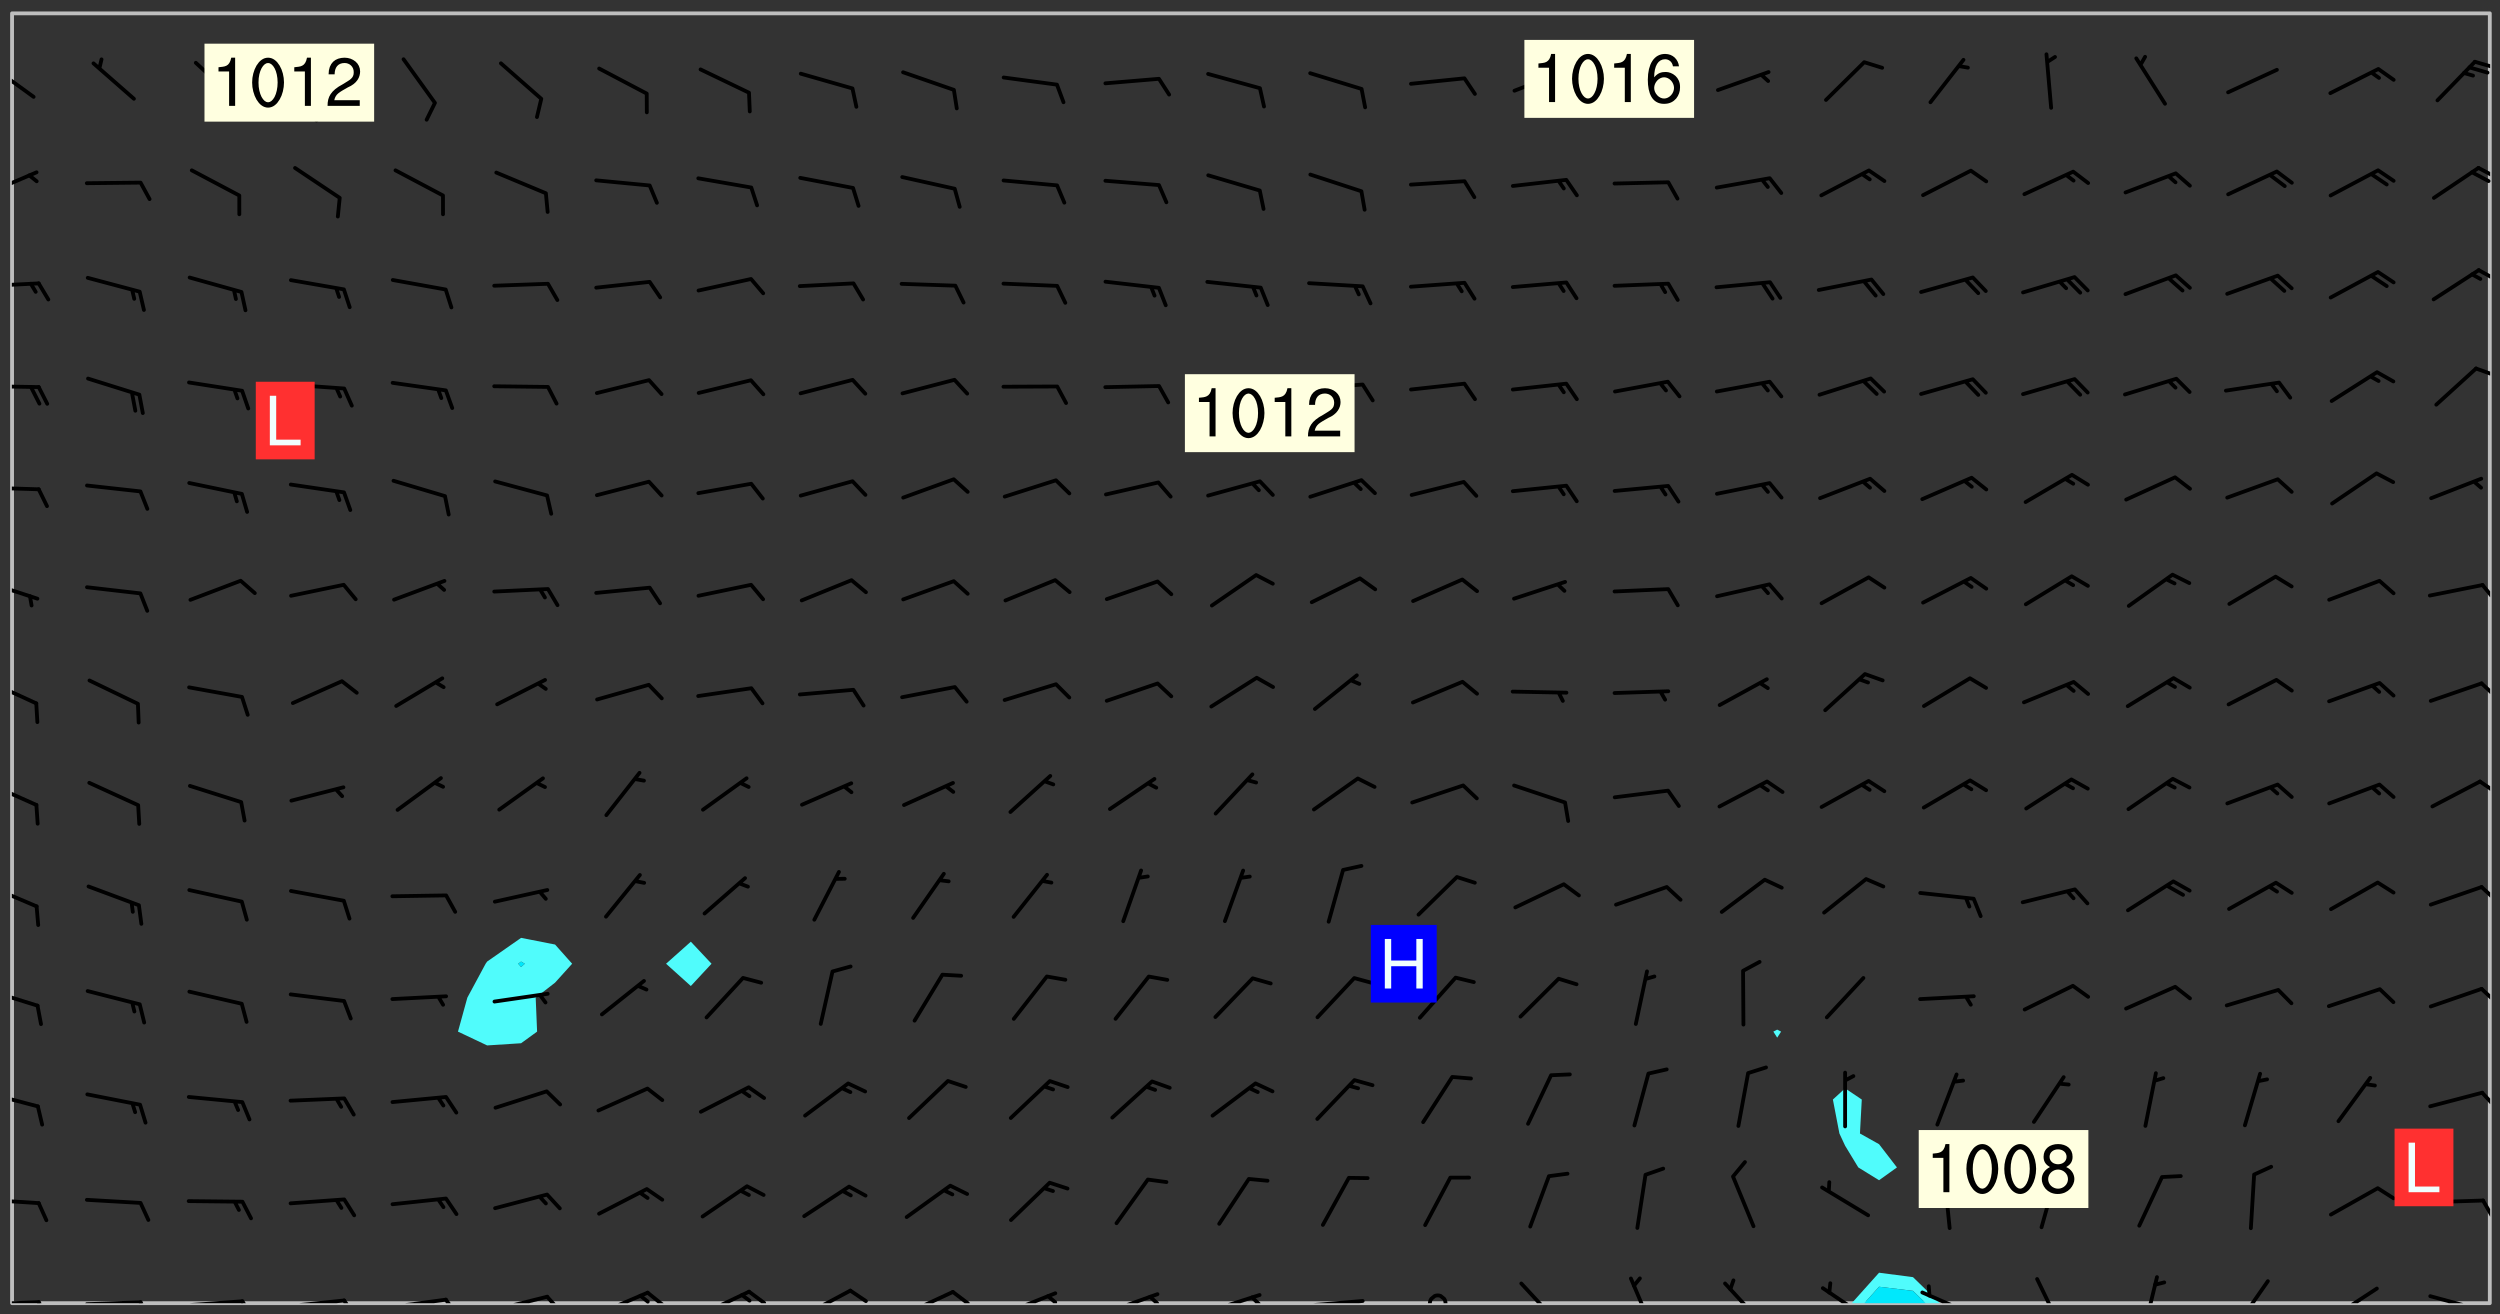 <svg xmlns="http://www.w3.org/2000/svg" role="img" xmlns:xlink="http://www.w3.org/1999/xlink" viewBox="142.45 309.95 326.84 171.84"><rect x="142.45" y="309.95" width="326.84" height="171.84" fill="#333333" stroke="none"/><defs><clipPath id="clip2"><path d="M 144 311.672 L 145 311.672 L 145 480.328 L 144 480.328 Z M 144 311.672"/></clipPath><clipPath id="clip3"><path d="M 144 311.672 L 468 311.672 L 468 480.328 L 144 480.328 Z M 144 311.672"/></clipPath><clipPath id="clip4"><path d="M 384 476 L 397 476 L 397 480.328 L 384 480.328 Z M 384 476"/></clipPath><clipPath id="clip5"><path d="M 386 478 L 395 478 L 395 480.328 L 386 480.328 Z M 386 478"/></clipPath><clipPath id="clip6"><path d="M 467 311.672 L 468 311.672 L 468 480.328 L 467 480.328 Z M 467 311.672"/></clipPath><clipPath id="clip7"><path d="M 144 479 L 148 479 L 148 480.328 L 144 480.328 Z M 144 479"/></clipPath><clipPath id="clip8"><path d="M 147 479 L 149 479 L 149 480.328 L 147 480.328 Z M 147 479"/></clipPath><clipPath id="clip9"><path d="M 153 479 L 162 479 L 162 480.328 L 153 480.328 Z M 153 479"/></clipPath><clipPath id="clip10"><path d="M 160 479 L 163 479 L 163 480.328 L 160 480.328 Z M 160 479"/></clipPath><clipPath id="clip11"><path d="M 166 479 L 175 479 L 175 480.328 L 166 480.328 Z M 166 479"/></clipPath><clipPath id="clip12"><path d="M 173 479 L 176 479 L 176 480.328 L 173 480.328 Z M 173 479"/></clipPath><clipPath id="clip13"><path d="M 180 479 L 188 479 L 188 480.328 L 180 480.328 Z M 180 479"/></clipPath><clipPath id="clip14"><path d="M 187 479 L 190 479 L 190 480.328 L 187 480.328 Z M 187 479"/></clipPath><clipPath id="clip15"><path d="M 193 479 L 201 479 L 201 480.328 L 193 480.328 Z M 193 479"/></clipPath><clipPath id="clip16"><path d="M 200 479 L 203 479 L 203 480.328 L 200 480.328 Z M 200 479"/></clipPath><clipPath id="clip17"><path d="M 206 479 L 215 479 L 215 480.328 L 206 480.328 Z M 206 479"/></clipPath><clipPath id="clip18"><path d="M 213 479 L 216 479 L 216 480.328 L 213 480.328 Z M 213 479"/></clipPath><clipPath id="clip19"><path d="M 220 478 L 228 478 L 228 480.328 L 220 480.328 Z M 220 478"/></clipPath><clipPath id="clip20"><path d="M 226 478 L 230 478 L 230 480.328 L 226 480.328 Z M 226 478"/></clipPath><clipPath id="clip21"><path d="M 225 479 L 228 479 L 228 480.328 L 225 480.328 Z M 225 479"/></clipPath><clipPath id="clip22"><path d="M 233 478 L 241 478 L 241 480.328 L 233 480.328 Z M 233 478"/></clipPath><clipPath id="clip23"><path d="M 240 478 L 243 478 L 243 480.328 L 240 480.328 Z M 240 478"/></clipPath><clipPath id="clip24"><path d="M 239 479 L 241 479 L 241 480.328 L 239 480.328 Z M 239 479"/></clipPath><clipPath id="clip25"><path d="M 247 478 L 254 478 L 254 480.328 L 247 480.328 Z M 247 478"/></clipPath><clipPath id="clip26"><path d="M 253 478 L 256 478 L 256 480.328 L 253 480.328 Z M 253 478"/></clipPath><clipPath id="clip27"><path d="M 260 478 L 268 478 L 268 480.328 L 260 480.328 Z M 260 478"/></clipPath><clipPath id="clip28"><path d="M 266 478 L 270 478 L 270 480.328 L 266 480.328 Z M 266 478"/></clipPath><clipPath id="clip29"><path d="M 273 478 L 281 478 L 281 480.328 L 273 480.328 Z M 273 478"/></clipPath><clipPath id="clip30"><path d="M 279 479 L 281 479 L 281 480.328 L 279 480.328 Z M 279 479"/></clipPath><clipPath id="clip31"><path d="M 286 478 L 295 478 L 295 480.328 L 286 480.328 Z M 286 478"/></clipPath><clipPath id="clip32"><path d="M 292 479 L 294 479 L 294 480.328 L 292 480.328 Z M 292 479"/></clipPath><clipPath id="clip33"><path d="M 300 479 L 308 479 L 308 480.328 L 300 480.328 Z M 300 479"/></clipPath><clipPath id="clip34"><path d="M 305 479 L 308 479 L 308 480.328 L 305 480.328 Z M 305 479"/></clipPath><clipPath id="clip35"><path d="M 313 479 L 321 479 L 321 480.328 L 313 480.328 Z M 313 479"/></clipPath><clipPath id="clip36"><path d="M 329 479 L 332 479 L 332 480.328 L 329 480.328 Z M 329 479"/></clipPath><clipPath id="clip37"><path d="M 341 477 L 347 477 L 347 480.328 L 341 480.328 Z M 341 477"/></clipPath><clipPath id="clip38"><path d="M 355 476 L 359 476 L 359 480.328 L 355 480.328 Z M 355 476"/></clipPath><clipPath id="clip39"><path d="M 367 477 L 373 477 L 373 480.328 L 367 480.328 Z M 367 477"/></clipPath><clipPath id="clip40"><path d="M 380 478 L 387 478 L 387 480.328 L 380 480.328 Z M 380 478"/></clipPath><clipPath id="clip41"><path d="M 393 478 L 401 478 L 401 480.328 L 393 480.328 Z M 393 478"/></clipPath><clipPath id="clip42"><path d="M 408 476 L 413 476 L 413 480.328 L 408 480.328 Z M 408 476"/></clipPath><clipPath id="clip43"><path d="M 422 476 L 425 476 L 425 480.328 L 422 480.328 Z M 422 476"/></clipPath><clipPath id="clip44"><path d="M 434 477 L 440 477 L 440 480.328 L 434 480.328 Z M 434 477"/></clipPath><clipPath id="clip45"><path d="M 447 478 L 454 478 L 454 480.328 L 447 480.328 Z M 447 478"/></clipPath><clipPath id="clip46"><path d="M 459 479 L 468 479 L 468 480.328 L 459 480.328 Z M 459 479"/></clipPath><clipPath id="clip47"><path d="M 465 480 L 467 480 L 467 480.328 L 465 480.328 Z M 465 480"/></clipPath><clipPath id="clip48"><path d="M 144 466 L 148 466 L 148 468 L 144 468 Z M 144 466"/></clipPath><clipPath id="clip49"><path d="M 466 466 L 468 466 L 468 470 L 466 470 Z M 466 466"/></clipPath><clipPath id="clip50"><path d="M 144 452 L 148 452 L 148 455 L 144 455 Z M 144 452"/></clipPath><clipPath id="clip51"><path d="M 466 452 L 468 452 L 468 455 L 466 455 Z M 466 452"/></clipPath><clipPath id="clip52"><path d="M 144 439 L 148 439 L 148 442 L 144 442 Z M 144 439"/></clipPath><clipPath id="clip53"><path d="M 466 438 L 468 438 L 468 442 L 466 442 Z M 466 438"/></clipPath><clipPath id="clip54"><path d="M 144 425 L 148 425 L 148 429 L 144 429 Z M 144 425"/></clipPath><clipPath id="clip55"><path d="M 466 425 L 468 425 L 468 428 L 466 428 Z M 466 425"/></clipPath><clipPath id="clip56"><path d="M 144 412 L 148 412 L 148 416 L 144 416 Z M 144 412"/></clipPath><clipPath id="clip57"><path d="M 466 411 L 468 411 L 468 414 L 466 414 Z M 466 411"/></clipPath><clipPath id="clip58"><path d="M 144 398 L 148 398 L 148 403 L 144 403 Z M 144 398"/></clipPath><clipPath id="clip59"><path d="M 466 399 L 468 399 L 468 402 L 466 402 Z M 466 399"/></clipPath><clipPath id="clip60"><path d="M 144 385 L 148 385 L 148 389 L 144 389 Z M 144 385"/></clipPath><clipPath id="clip61"><path d="M 466 386 L 468 386 L 468 389 L 466 389 Z M 466 386"/></clipPath><clipPath id="clip62"><path d="M 144 373 L 148 373 L 148 375 L 144 375 Z M 144 373"/></clipPath><clipPath id="clip63"><path d="M 144 360 L 148 360 L 148 361 L 144 361 Z M 144 360"/></clipPath><clipPath id="clip64"><path d="M 465 357 L 468 357 L 468 360 L 465 360 Z M 465 357"/></clipPath><clipPath id="clip65"><path d="M 144 346 L 148 346 L 148 348 L 144 348 Z M 144 346"/></clipPath><clipPath id="clip66"><path d="M 466 345 L 468 345 L 468 347 L 466 347 Z M 466 345"/></clipPath><clipPath id="clip67"><path d="M 144 332 L 148 332 L 148 336 L 144 336 Z M 144 332"/></clipPath><clipPath id="clip68"><path d="M 466 331 L 468 331 L 468 334 L 466 334 Z M 466 331"/></clipPath><clipPath id="clip69"><path d="M 465 332 L 468 332 L 468 334 L 465 334 Z M 465 332"/></clipPath><clipPath id="clip70"><path d="M 144 318 L 148 318 L 148 323 L 144 323 Z M 144 318"/></clipPath><clipPath id="clip71"><path d="M 465 317 L 468 317 L 468 319 L 465 319 Z M 465 317"/></clipPath><g id="surface695" clip-path="url(#clip1)"><path fill="#fff" fill-opacity="0" fill-rule="evenodd" d="M 0 0 L 1000 0 L 1000 1000 L 0 1000 Z M 0 0"/><path fill="#d3d3d3" fill-opacity="0" fill-rule="evenodd" d="M162.152 355.867L161.918 356.16 161.977 356.395 162.094 356.566 162.27 356.801 162.562 357.148 162.676 357.207 162.793 357.035 162.852 356.801 163.027 356.625 163.492 356.449 164.191 356.449 164.426 356.742 164.715 357.559 164.773 357.734 164.949 357.965 165.301 358.199 166 358.898 166.172 359.074 166.406 359.422 166.641 359.832 166.93 360.414 167.34 360.879 167.57 361.113 167.805 361.289 167.922 361.52 168.098 361.812 168.27 362.977 168.27 363.211 168.328 363.5 168.387 363.617 168.504 363.734 168.852 364.145 168.969 364.316 169.145 364.492 169.32 364.727 169.438 364.898 169.609 365.25 169.668 365.484 169.902 365.891 170.137 365.832 169.961 366.008 169.902 366.938 169.32 366.938 169.086 366.824 168.738 366.938 168.621 367.055 168.562 367.348 168.504 367.523 168.387 367.695 167.922 367.988 167.863 368.223 167.805 368.336 167.805 368.98 167.863 369.152 167.863 369.562 167.922 369.621 167.922 370.027 167.98 370.434 168.098 370.609 168.156 370.668 168.387 371.309 168.328 371.602 168.328 372.301 168.27 372.883 168.27 373.117 168.211 373.348 168.156 373.699 168.156 375.621 168.211 375.738 168.637 375.738 168.27 375.855 168.246 376.207 169.137 377.375 170.879 377.914 172.219 378.273 172.219 378.812 172.309 379.621 172.844 380.336 174.363 380.605 175.254 380.52 175.344 381.684 175.879 381.863 177.039 381.684 179.094 380.699 180.254 380.336 182.133 380.16 183.828 379.98 183.648 380.699 182.133 380.785 180.883 380.875 180.078 381.145 179.004 381.953 179.273 382.672 179.809 383.57 179.629 384.195 179.363 385.004 179.629 386.082 180.254 386.98 181.059 387.16 182.309 386.98 182.043 387.703 182.141 388.207 182.195 388.5 182.195 388.672 182.254 388.965 182.254 389.371 182.43 389.488 182.781 389.605 183.188 389.605 183.48 389.43 183.594 389.312 183.652 389.195 183.77 388.965 183.828 388.789 184.18 388.324 184.41 388.148 184.586 388.09 184.762 388.148 184.82 388.324 184.938 389.312 184.992 389.781 185.051 389.953 185.168 390.188 185.344 390.246 186.16 390.305 186.449 390.305 186.566 390.539 186.625 390.945 186.684 391.297 186.684 392.402 186.801 392.695 186.918 393.043 187.207 393.742 187.383 394.094 187.965 394.848 188.316 395.023 188.488 395.082 188.957 395.316 189.598 395.781 189.945 396.016 190.238 396.191 190.531 396.246 190.762 396.309 191.578 396.656 191.871 396.832 191.984 397.004 192.336 397.355 192.453 397.531 192.977 398.172 192.977 398.461 193.035 398.812 193.035 399.16 193.094 399.512 193.152 399.801 193.27 399.859 193.441 399.918 193.617 399.918 194.199 400.152 194.375 400.27 194.551 400.559 194.727 400.793 194.84 401.027 195.133 401.258 195.25 401.375 195.25 401.785 195.309 401.84 195.598 402.074 195.832 402.191 195.891 402.309 196.008 402.48 196.066 402.598 196.297 402.832 196.355 403.008 196.59 403.066 196.707 403.125 196.59 403.238 196.531 403.355 196.531 403.473 196.414 403.766 196.297 404.055 196.297 404.637 196.473 404.754 196.59 404.812 196.648 404.93 196.766 405.047 196.879 405.105 197.055 405.453 197.113 405.805 197.172 406.211 197.172 406.387 197.113 406.562 196.996 407.262 196.996 407.434 197.113 407.609 197.406 407.902 197.812 407.902 197.988 408.02 198.105 408.191 198.223 408.484 198.223 408.719 197.695 408.719 197.465 408.484 197.23 408.484 197.055 408.543 196.996 409.242 197.055 409.59 197.172 409.766 197.348 410.176 197.465 410.406 197.754 410.875 197.93 410.93 198.453 410.93 198.688 410.988 199.445 411.629 199.504 411.922 199.504 412.156 199.562 412.215 199.793 412.562 199.793 412.914 199.676 413.086 199.676 413.379 199.969 413.668 200.262 413.844 200.434 413.902 200.727 414.078 201.02 414.195 201.602 414.602 201.891 414.836 202.184 415.012 202.402 415.172 202.418 415.184 202.648 415.359 203.289 415.883 203.465 416.117 203.582 416.293 203.758 416.469 203.871 416.641 203.871 417.281 203.988 417.457 204.457 417.574 205.039 417.691 205.273 417.75 205.504 417.863 205.797 417.98 205.91 418.039 206.496 418.391 206.785 418.562 206.961 418.625 207.137 418.68 207.312 418.738 208.012 419.09 208.301 419.266 208.535 419.32 208.824 419.496 209.059 419.613 209.699 420.02 209.992 420.137 210.164 420.195 210.398 420.254 210.809 420.312 211.039 420.371 211.273 420.488 211.332 420.66 210.922 420.836 211.391 420.895 211.449 421.188 211.562 421.422 211.738 421.477 211.973 421.535 212.148 421.594 212.555 421.711 213.195 421.945 213.312 422.117 213.371 422.352 213.371 422.527 213.312 422.645 213.254 423.051 213.488 423.285 213.605 423.344 213.953 423.461 214.594 423.691 214.77 423.809 215.059 423.926 215.234 424.102 215.469 424.566 216.051 425.672 216.227 425.848 216.574 426.023 216.75 426.141 217.102 426.258 218.148 426.781 218.383 426.84 218.848 426.953 219.141 427.012 219.605 427.188 220.363 427.77 220.598 428.004 220.945 428.469 221.121 428.645 221.41 428.879 222.227 429.578 222.52 429.754 222.809 430.043 223.102 430.219 223.395 430.508 224.09 431.148 224.266 431.324 224.559 431.559 224.848 431.793 225.316 432.082 225.957 432.664 226.305 432.898 226.539 433.191 226.887 433.539 227.238 434.004 228.172 434.996 228.52 435.402 228.637 435.578 228.871 435.637 228.984 435.754 229.629 435.93 229.859 436.043 230.094 436.102 230.387 436.277 230.617 436.395 231.551 437.094 231.957 437.5 232.191 437.676 232.598 437.852 232.832 437.969 233.648 438.316 233.996 438.551 234.23 438.668 234.523 438.957 234.754 439.074 235.512 439.426 235.863 439.598 236.094 439.656 236.387 439.773 236.621 439.832 237.492 440.008 238.309 440.008 238.777 440.238 238.949 440.297 239.824 440.996 240.289 441.113 240.582 441.172 240.758 441.23 240.988 441.289 241.457 441.348 241.805 441.406 242.156 441.465 242.562 441.523 242.855 441.523 243.027 441.582 243.027 441.812 243.203 441.988 243.496 441.988 243.844 442.047 244.195 442.105 244.895 442.223 245.535 442.223 246 441.988 246.293 441.812 246.465 441.695 246.875 441.523 247.164 441.348 248.098 440.883 248.566 440.59 249.09 440.297 249.555 440.125 250.02 439.949 251.07 439.484 251.359 439.367 251.77 439.25 252.059 439.133 252.586 438.957 254.102 438.258 254.684 437.91 254.973 437.852 255.266 437.793 255.613 437.676 256.488 437.445 256.84 437.328 256.953 437.328 257.188 437.27 258.062 437.035 258.297 436.977 259.109 436.977 259.461 436.918 260.277 436.801 260.449 436.742 260.801 436.688 261.094 436.629 261.324 436.57 262.141 436.395 262.316 436.336 262.664 436.336 262.898 436.277 263.363 436.16 264.121 435.988 264.355 435.93 264.703 435.93 265.113 435.812 265.402 435.754 266.688 435.695 266.977 435.695 267.387 435.637 267.617 435.578 267.793 435.578 268.668 435.461 269.074 435.461 269.484 435.344 269.832 435.344 270.184 435.23 271.055 435.172 272.805 435.172 273.852 435.461 274.262 435.578 274.551 435.695 274.902 435.812 275.191 435.93 276.242 436.102 276.531 436.16 276.824 436.16 277.117 436.219 277.289 436.277 277.699 436.336 277.871 436.395 277.988 436.453 278.105 436.453 278.223 436.512 278.574 436.57 278.688 436.57 279.098 436.637 281.02 437.031 282.945 437.426 284.465 437.875 286.16 438.594 288.305 439.398 289.91 438.68 291.34 437.875 292.5 436.797 293.75 436.348 296.785 435.629 298.66 435.27 300.805 433.922 303.039 432.668 305.539 431.41 307.234 430.961 309.02 430.781 310.18 430.512 310.805 431.051 312.145 430.781 312.859 429.793 313.844 428.449 314.289 428.27 315.094 427.91 316.969 427.371 318.754 426.922 320.004 426.652 321.164 426.562 322.863 426.473 324.824 426.203 326.074 426.113 326.613 426.113 327.238 426.023 328.129 426.023 330.273 425.844 332.684 425.664 335.273 425.574 336.969 425.754 338.578 425.844 340.008 426.203 341.168 426.922 343.043 427.91 344.203 429.438 344.469 430.152 345.098 430.242 345.453 431.141 345.988 431.68 346.523 433.207 347.598 433.566 348.133 433.566 347.328 434.102 347.418 435.809 348.133 438.504 349.023 439.309 349.918 440.297 350.633 441.555 352.418 442.094 353.938 441.914 354.293 443.258 355.902 442.453 356.883 441.914 357.152 442.184 357.469 441.969 357.688 441.824 358.488 442.273 358.938 441.914 359.293 441.914 359.828 441.645 360.367 440.926 360.902 440.656 361.527 439.668 362.688 440.117 363.527 440.488 364.922 441.105 366.617 440.926 368.223 440.926 370.008 441.016 370.188 439.309 370.723 437.965 371.527 438.234 372.02 439.082 372.422 439.488 372.332 440.027 372.332 440.387 373.047 440.836 373.758 440.566 375.188 440.566 375.547 441.555 375.992 442.812 376.707 444.156 377.957 444.785 379.652 445.414 380.367 445.234 380.547 444.695 381.527 444.605 381.977 444.965 382.062 446.223 381.797 446.852 381.262 447.031 381.262 447.57 381.977 448.555 382.242 449.094 383.227 450.082 384.027 451.16 383.762 451.52 383.672 452.418 383.047 454.75 382.691 456.816 382.602 458.609 382.422 459.328 382.332 459.867 382.332 461.305 381.352 463.188 380.992 464.895 380.457 465.793 379.652 466.961 379.387 467.5 381.441 468.754 381.527 469.113 381.172 469.652 381.082 469.473 381.082 470.281 381.172 471.719 380.727 472.434 379.652 472.527 379.387 473.242 379.922 474.141 380.727 474.859 381.887 475.668 383.227 475.938 383.672 476.297 383.316 476.746 381.527 476.656 380.277 476.207 379.562 475.488 378.938 475.398 378.762 478.988 378.574 480.297 467.934 480.297 467.934 311.703 412.664 311.703 412.664 360.785 413.426 360.91 416.715 361.453 418.738 364.289 418.738 367.043 421.09 367.375 423.438 367.707 427.488 367.707 426.109 371.867 424.086 372.574 422.062 373.277 421.52 373.621 418.926 375.238 418.738 375.355 416.715 373.277 415.984 370.535 413.312 368.457 411.938 364.957 411.871 364.875 409.914 362.203 412.664 360.785 412.664 311.703 294.422 311.703 294.422 403.117 294.539 403.148 294.672 403.16 294.746 403.234 294.852 403.281 294.941 403.34 295.027 403.398 295.117 403.457 295.414 403.754 295.473 403.844 295.504 403.961 295.531 404.078 295.547 404.215 295.516 404.332 295.457 404.422 295.398 404.508 295.355 404.613 295.309 404.715 295.281 404.836 295.281 404.98 295.457 405.25 295.605 405.398 295.68 405.484 295.754 405.559 295.797 405.664 295.859 405.754 295.918 405.84 295.961 405.945 296.02 406.035 296.066 406.137 296.109 406.242 296.168 406.328 296.285 406.508 296.359 406.582 296.422 406.668 296.48 406.758 296.523 406.863 296.582 406.953 296.641 407.039 296.703 407.129 296.762 407.219 296.805 407.32 296.922 407.5 296.996 407.574 297.055 407.66 297.129 407.734 297.219 407.793 297.324 407.84 297.473 407.84 297.605 407.824 297.738 407.84 297.84 407.793 297.914 407.719 297.961 407.617 297.945 407.484 297.945 407.336 297.898 407.23 297.871 407.113 297.824 407.012 297.797 406.891 297.754 406.789 297.691 406.699 297.648 406.598 297.605 406.492 297.574 406.375 297.559 406.242 297.547 406.105 297.633 406.047 297.691 405.961 297.812 405.93 297.855 406.035 297.871 406.168 297.871 406.285 297.93 406.387 297.988 406.477 298.078 406.535 298.227 406.684 298.285 406.773 298.328 406.879 298.316 406.98 298.402 407.039 298.508 407.086 298.594 407.145 298.684 407.203 298.758 407.277 298.641 407.305 298.535 407.352 298.449 407.41 298.375 407.484 298.316 407.574 298.254 407.66 298.227 407.781 298.18 407.883 298.137 407.988 298.105 408.105 298.094 408.238 298.078 408.371 298.078 408.52 298.105 408.637 298.152 408.742 298.195 408.844 298.254 408.934 298.328 409.008 298.418 409.066 298.492 409.141 298.582 409.199 298.641 409.289 298.684 409.395 298.73 409.496 298.848 409.527 298.98 409.543 299.129 409.543 299.246 409.512 299.352 409.555 299.395 409.66 299.441 409.762 299.469 409.883 299.5 410 299.527 410.117 299.559 410.238 299.586 410.355 299.691 410.398 299.793 410.445 299.926 410.43 300.074 410.578 300.137 410.664 300.211 410.738 300.281 410.812 300.371 410.875 300.477 410.918 300.578 410.961 300.695 410.992 300.832 411.008 300.949 410.977 301.023 410.902 301.051 410.785 301.039 410.652 301.008 410.531 300.98 410.414 301.023 410.309 301.141 410.309 301.23 410.371 301.348 410.398 301.496 410.398 301.629 410.414 301.777 410.414 301.91 410.43 302.043 410.414 302.191 410.414 302.324 410.398 302.457 410.387 302.594 410.398 302.711 410.371 302.844 410.355 303.035 410.297 302.977 410.473 302.961 410.605 302.934 410.727 302.918 410.859 302.859 410.945 302.727 410.961 302.621 411.008 302.516 411.051 302.398 411.082 302.281 411.109 302.016 411.141 301.867 411.141 301.734 411.156 301.66 411.23 301.719 411.316 301.867 411.465 301.984 411.645 302.059 411.715 302.148 411.777 302.238 411.836 302.324 411.895 302.414 411.953 302.516 411.996 302.621 412.059 302.727 412.102 302.812 412.16 302.918 412.207 303.02 412.25 303.199 412.367 303.258 412.457 303.215 412.559 303.168 412.664 303.184 412.797 303.406 413.02 303.465 413.109 303.508 413.211 303.539 413.332 303.582 413.434 303.598 413.566 303.629 413.684 303.641 413.82 303.672 413.938 303.82 414.086 303.922 414.129 304.027 414.172 304.145 414.203 304.277 414.219 304.414 414.234 304.531 414.234 304.648 414.203 304.738 414.145 304.781 414.039 304.828 413.938 304.871 413.832 304.902 413.715 304.914 413.582 304.914 413.434 304.902 413.301 304.887 413.168 304.855 413.051 304.812 412.945 304.766 412.84 304.723 412.738 304.68 412.633 304.664 412.5 304.68 412.367 304.707 412.25 304.738 412.133 304.766 412.012 304.812 411.91 304.902 411.852 304.988 411.789 305.062 411.715 305.152 411.656 305.375 411.434 305.434 411.348 305.508 411.273 305.625 411.094 305.684 411.008 305.684 410.859 305.609 410.785 305.508 410.738 305.402 410.695 305.301 410.652 305.242 410.562 305.195 410.457 305.168 410.34 305.258 410.281 305.375 410.25 305.477 410.207 305.656 410.09 305.805 409.941 305.816 409.809 305.805 409.703 305.715 409.645 305.582 409.66 305.434 409.66 305.301 409.676 305.168 409.66 305.047 409.629 304.961 409.57 304.887 409.496 304.828 409.406 304.766 409.32 304.648 409.141 304.59 409.055 304.621 408.934 304.707 408.875 304.828 408.844 304.887 408.758 304.887 408.637 304.855 408.52 304.797 408.43 304.738 408.344 304.691 408.238 304.664 408.121 304.648 407.988 304.707 407.898 304.781 407.824 304.871 407.766 304.988 407.586 305.062 407.512 305.121 407.426 305.27 407.277 305.391 407.246 305.523 407.23 305.656 407.246 305.73 407.32 305.773 407.426 305.789 407.559 305.758 407.676 305.641 407.707 305.508 407.719 305.359 407.867 305.316 407.973 305.27 408.074 305.242 408.195 305.211 408.312 305.211 408.461 305.242 408.578 305.285 408.684 305.344 408.773 305.418 408.844 305.492 408.918 305.609 408.949 305.73 408.977 305.848 408.949 305.98 408.934 306.098 408.934 306.188 408.992 306.262 409.066 306.309 409.172 306.367 409.258 306.469 409.305 306.602 409.32 306.707 409.363 306.793 409.422 306.781 409.527 306.707 409.602 306.527 409.719 306.469 409.809 306.379 409.867 306.309 409.941 306.234 410.016 306.172 410.105 306.145 410.223 306.129 410.355 306.145 410.488 306.129 410.621 306.129 410.77 306.145 410.902 306.172 411.02 306.203 411.141 306.277 411.215 306.367 411.273 306.453 411.332 306.543 411.391 306.66 411.422 306.66 411.508 306.559 411.555 306.469 411.613 306.203 411.645 306.086 411.672 305.938 411.672 305.832 411.715 305.73 411.762 305.672 411.852 305.609 412.086 305.598 412.219 305.566 412.34 305.551 412.473 305.551 412.766 305.539 412.898 305.551 413.035 305.566 413.168 305.699 413.184 305.832 413.195 305.953 413.227 306.039 413.285 306.113 413.359 306.16 413.465 306.203 413.566 306.219 413.699 306.219 414.145 306.203 414.277 306.203 414.723 306.234 414.988 306.262 415.105 306.277 415.238 306.309 415.355 306.395 415.566 306.426 415.832 306.426 415.98 306.395 416.098 306.367 416.215 306.336 416.336 306.309 416.453 306.277 416.57 306.246 416.691 306.234 416.824 306.219 416.957 306.309 417.016 306.426 416.984 306.527 417 306.574 417.105 306.543 417.371 306.543 417.812 306.5 417.918 306.453 418.023 306.41 418.125 306.367 418.23 306.309 418.316 306.277 418.438 306.234 418.555 306.203 418.672 306.188 418.805 306.203 418.938 306.262 419.027 306.367 419.074 306.453 419.133 306.512 419.219 306.5 419.355 306.469 419.473 306.426 419.574 306.426 420.02 306.41 420.152 306.41 420.301 306.379 420.418 306.336 420.523 306.309 420.641 306.262 420.746 306.219 420.848 306.188 420.969 306.16 421.086 306.129 421.219 306.098 421.336 306.07 421.453 306.027 421.559 305.996 421.676 305.965 421.797 305.953 421.93 305.938 422.062 305.938 422.359 305.965 422.477 305.965 422.625 306.012 423.023 306.039 423.141 306.098 423.23 306.219 423.262 306.367 423.262 306.5 423.246 306.559 423.336 306.559 423.453 306.5 423.543 306.41 423.602 306.309 423.645 306.203 423.691 306.113 423.75 306.027 423.809 305.891 423.824 305.773 423.793 305.641 423.777 305.539 423.824 305.477 423.91 305.465 424.047 305.449 424.18 305.418 424.297 305.391 424.414 305.375 424.547 305.344 424.668 305.344 424.965 305.359 425.098 305.391 425.215 305.391 425.363 305.402 425.496 305.402 425.645 305.375 425.762 305.328 425.863 305.301 425.984 305.27 426.102 305.211 426.191 305.137 426.266 305.035 426.309 304.93 426.355 304.812 426.383 304.691 426.414 304.59 426.367 304.648 426.281 304.754 426.234 304.781 426.117 304.812 426 304.84 425.879 304.871 425.762 304.871 425.613 304.887 425.48 304.855 425.363 304.812 425.258 304.707 425.273 304.633 425.348 304.531 425.391 304.441 425.453 304.367 425.527 304.324 425.629 304.309 425.762 304.277 425.879 304.25 426 304.219 426.117 304.191 426.234 304.16 426.355 304.133 426.473 304.102 426.59 304.059 426.695 303.969 426.754 303.879 426.754 303.762 426.723 303.73 426.637 303.746 426.5 303.715 426.383 303.715 426.234 303.703 426.102 303.703 425.953 303.641 425.719 303.613 425.598 303.57 425.496 303.523 425.391 303.465 425.305 303.406 425.215 303.363 425.109 303.301 425.023 303.152 424.875 303.082 424.801 302.977 424.754 302.871 424.711 302.77 424.668 302.473 424.371 302.383 424.297 302.297 424.238 302.191 424.195 302.102 424.133 302.016 424.074 301.91 424.031 301.82 423.973 301.734 423.91 301.66 423.84 301.555 423.793 301.469 423.734 301.363 423.691 301.273 423.629 301.172 423.586 301.066 423.543 300.98 423.484 300.875 423.438 300.77 423.395 300.668 423.348 300.578 423.289 300.477 423.246 300.371 423.203 300.281 423.141 300.164 423.113 300.031 423.098 299.898 423.113 299.75 423.113 299.617 423.129 299.5 423.098 299.41 423.039 299.336 422.965 299.246 422.906 299.145 422.859 298.996 422.859 298.875 422.832 298.773 422.789 298.699 422.715 298.582 422.535 298.492 422.477 298.391 422.434 298.301 422.371 298.195 422.328 298.105 422.27 298.02 422.211 297.914 422.164 297.855 422.078 297.797 421.988 297.754 421.883 297.707 421.781 297.633 421.707 297.547 421.648 297.473 421.574 297.383 421.516 297.16 421.293 297.117 421.188 297.086 420.922 297.191 420.879 297.336 420.879 297.441 420.922 297.516 420.996 297.605 421.055 297.691 421.113 297.797 421.16 297.887 421.219 298.035 421.367 298.105 421.441 298.254 421.59 298.316 421.676 298.391 421.75 298.477 421.809 298.551 421.883 298.641 421.945 298.73 422.004 298.816 422.062 299.086 422.238 299.188 422.285 299.293 422.328 299.395 422.371 299.441 422.297 299.5 422.211 299.574 422.137 299.645 422.062 299.75 422.105 299.824 422.18 299.883 422.27 299.926 422.371 299.973 422.477 300.016 422.582 300.137 422.609 300.254 422.582 300.328 422.492 300.371 422.387 300.43 422.297 300.504 422.223 300.609 422.18 300.727 422.152 300.859 422.164 300.949 422.223 301.098 422.371 301.156 422.461 301.199 422.566 301.246 422.668 301.289 422.773 301.332 422.875 301.438 422.922 301.543 422.965 301.676 422.98 301.762 422.922 301.82 422.832 301.895 422.758 302 422.715 302.117 422.742 302.223 422.789 302.324 422.832 302.43 422.875 302.531 422.922 302.711 423.039 302.711 423.156 302.695 423.289 302.711 423.422 302.727 423.559 302.785 423.645 302.887 423.691 303.008 423.719 303.125 423.75 303.273 423.75 303.391 423.719 303.449 423.629 303.629 423.512 303.688 423.422 303.762 423.348 303.82 423.262 303.938 423.082 304.117 422.965 304.234 422.996 304.324 423.055 304.367 423.129 304.352 423.262 304.352 423.379 304.441 423.438 304.59 423.438 304.723 423.422 304.855 423.41 305.121 423.379 305.227 423.336 305.344 423.305 305.465 423.277 305.539 423.203 305.609 423.129 305.672 423.039 305.656 422.934 305.609 422.832 305.508 422.789 305.402 422.773 305.285 422.801 305.02 422.832 304.871 422.832 304.797 422.758 304.707 422.699 304.59 422.668 304.473 422.641 304.34 422.625 304.191 422.625 304.059 422.641 303.762 422.641 303.656 422.594 303.508 422.445 303.465 422.344 303.406 422.254 303.629 422.031 303.715 421.973 303.82 421.93 303.938 421.898 304.07 421.883 304.203 421.898 304.34 421.914 304.441 421.957 304.574 421.945 304.664 421.883 304.766 421.84 304.828 421.75 304.781 421.648 304.691 421.59 304.574 421.559 304.473 421.516 304.414 421.426 304.352 421.336 304.352 421.219 304.367 421.086 304.473 421.039 304.547 420.969 304.547 420.848 304.457 420.789 304.426 420.672 304.516 420.613 304.59 420.539 304.633 420.434 304.691 420.344 304.738 420.242 304.754 420.109 304.754 419.961 304.707 419.855 304.664 419.754 304.574 419.695 304.441 419.68 304.34 419.637 304.203 419.621 304.086 419.59 303.641 419.59 303.508 419.574 303.375 419.562 303.242 419.547 303.125 419.516 302.977 419.516 302.844 419.5 302.711 419.488 302.445 419.457 302.324 419.414 302.238 419.355 302.164 419.281 302.164 419.133 302.176 419 302.281 418.953 302.383 418.91 302.516 418.895 302.668 418.895 302.801 418.879 303.094 418.879 303.215 418.91 303.316 418.953 303.406 419.012 303.641 419.074 303.762 419.027 303.852 418.969 303.953 418.926 304.086 418.91 304.191 418.953 304.293 419 304.426 419.012 304.547 418.984 304.691 418.984 304.812 418.953 304.93 418.926 305.035 418.879 305.109 418.805 305.195 418.746 305.344 418.598 305.402 418.512 305.449 418.406 305.477 418.289 305.492 418.184 305.391 418.141 305.301 418.082 305.184 418.051 305.078 418.008 304.988 417.945 304.914 417.859 304.84 417.785 304.738 417.742 304.633 417.695 304.531 417.652 304.473 417.562 304.426 417.461 304.34 417.25 304.277 417.164 304.219 417.074 304.145 417 304.059 416.941 303.789 416.941 303.672 416.973 303.582 417.031 303.48 417.074 303.348 417.09 303.242 417.074 303.215 416.957 303.152 416.867 303.035 416.836 302.934 416.793 302.785 416.645 302.754 416.527 302.738 416.422 302.812 416.348 302.992 416.23 303.109 416.203 303.227 416.172 303.363 416.188 303.465 416.23 303.57 416.273 303.672 416.32 303.777 416.363 303.895 416.395 304.027 416.41 304.145 416.438 304.277 416.453 304.383 416.438 304.473 416.379 304.398 416.305 304.293 416.262 304.219 416.188 304.145 416.098 303.996 415.949 303.91 415.891 303.82 415.832 303.746 415.758 303.656 415.699 303.555 415.652 303.434 415.625 303.332 415.578 303.227 415.535 303.109 415.504 303.008 415.461 302.887 415.43 302.738 415.43 302.621 415.461 302.516 415.504 302.43 415.566 302.25 415.684 302.164 415.742 302.074 415.801 301.969 415.848 301.883 415.906 301.777 415.949 301.676 415.992 301.57 416.039 301.496 416.113 301.438 416.203 301.379 416.289 301.332 416.395 301.273 416.48 301.199 416.555 301.066 416.543 300.949 416.512 300.832 416.512 300.758 416.586 300.668 416.645 300.594 416.719 300.504 416.777 300.418 416.836 300.312 416.883 300.211 416.926 300.074 416.941 299.973 416.898 299.824 416.75 299.719 416.703 299.633 416.703 299.527 416.75 299.426 416.793 299.305 416.824 299.188 416.793 299.113 416.719 299.113 416.602 299.145 416.48 299.219 416.41 299.277 416.32 299.352 416.246 299.469 416.215 299.574 416.172 299.867 416.172 300 416.156 300.137 416.141 300.238 416.098 300.328 416.039 300.43 415.992 300.52 415.934 300.652 415.922 300.742 415.98 300.875 415.992 300.965 415.934 301.051 415.875 301.156 415.832 301.246 415.773 301.332 415.711 301.422 415.652 301.57 415.504 301.629 415.418 301.688 415.328 301.793 415.285 301.926 415.27 302.043 415.297 302.164 415.328 302.223 415.27 302.281 415.18 302.312 414.914 302.34 414.797 302.445 414.809 302.578 414.824 302.68 414.781 302.77 414.723 302.828 414.633 302.902 414.559 302.961 414.469 303.008 414.367 303.02 414.234 303.008 414.102 302.961 413.996 302.812 413.848 302.754 413.758 302.695 413.672 302.652 413.566 302.652 413.121 302.668 412.988 302.668 412.84 302.68 412.707 302.621 412.648 302.531 412.707 302.43 412.664 302.25 412.547 302.164 412.488 302.102 412.398 302.043 412.309 301.969 412.234 301.883 412.176 301.762 412.207 301.66 412.219 301.555 412.266 301.469 412.324 301.363 412.367 301.215 412.516 301.125 412.574 301.039 412.633 300.949 412.695 300.844 412.738 300.711 412.754 300.711 412.633 300.816 412.59 300.934 412.559 301.008 412.488 301.051 412.383 301.051 412.234 301.023 412.117 300.875 411.969 300.742 411.953 300.594 411.953 300.477 411.984 300.371 412.027 300.27 412.07 300.18 412.133 300.062 412.16 299.988 412.086 300 411.953 299.957 411.852 299.914 411.746 299.824 411.688 299.707 411.715 299.586 411.746 299.469 411.777 299.367 411.82 299.246 411.852 299.145 411.895 299.039 411.938 298.949 411.996 298.848 412.012 298.848 411.895 298.863 411.762 298.805 411.672 298.73 411.715 298.582 411.863 298.523 411.953 298.449 412.027 298.402 412.133 298.359 412.234 298.285 412.309 298.227 412.398 298.152 412.473 298.094 412.559 298.02 412.633 297.93 412.695 297.855 412.766 297.781 412.84 297.68 412.855 297.547 412.871 297.441 412.828 297.441 412.707 297.59 412.559 297.633 412.457 297.691 412.367 297.738 412.266 297.781 412.16 297.84 412.07 297.871 411.953 297.914 411.852 297.945 411.73 297.973 411.613 298.02 411.508 298.062 411.406 298.105 411.301 298.18 411.23 298.27 411.168 298.359 411.109 298.461 411.066 298.758 411.066 299.023 411.035 299.129 410.992 299.055 410.918 298.938 410.887 298.832 410.844 298.742 410.785 298.641 410.738 298.551 410.68 298.449 410.637 298.344 410.594 298.254 410.531 298.168 410.473 298.062 410.43 297.961 410.387 297.84 410.355 297.723 410.324 297.621 410.281 297.5 410.25 297.398 410.207 297.309 410.148 297.266 410.043 297.25 409.91 297.352 409.867 297.484 409.852 297.621 409.867 297.754 409.852 297.855 409.809 297.914 409.719 297.93 409.613 297.84 409.555 297.766 409.48 297.664 409.438 297.574 409.379 297.426 409.23 297.383 409.125 297.367 408.992 297.367 408.699 297.309 408.609 297.219 408.551 297.145 408.477 297.102 408.371 297.07 408.254 297.012 408.164 296.938 408.09 296.82 408.062 296.746 407.988 296.656 407.93 296.566 407.867 296.48 407.809 296.406 407.734 296.348 407.648 296.301 407.543 296.215 407.484 296.066 407.336 295.871 407.277 295.738 407.293 295.637 407.336 295.562 407.41 295.516 407.512 295.473 407.617 295.414 407.707 295.355 407.793 295.059 408.09 294.969 408.148 294.883 408.148 294.82 408.062 294.777 407.957 294.809 407.84 294.867 407.75 294.895 407.633 294.883 407.5 294.793 407.438 294.688 407.484 294.57 407.512 294.453 407.543 294.184 407.719 294.082 407.766 293.965 407.793 293.859 407.84 293.77 407.898 293.668 407.941 293.609 407.855 293.562 407.75 293.578 407.617 293.625 407.512 293.695 407.438 293.77 407.367 293.828 407.277 293.828 407.129 293.785 407.023 293.547 407.023 293.445 407.07 293.414 407.188 293.387 407.305 293.355 407.426 293.281 407.469 293.148 407.484 293.074 407.438 293.031 407.336 292.988 407.23 292.941 407.129 292.898 407.023 292.777 407.055 292.676 407.098 292.543 407.113 292.426 407.145 292.32 407.188 292.23 407.246 292.129 407.293 292.008 407.32 291.875 407.336 291.773 407.293 291.715 407.203 291.668 407.098 291.625 406.996 291.582 406.891 291.582 406.773 291.641 406.684 291.727 406.625 291.906 406.508 292.008 406.461 292.113 406.418 292.219 406.359 292.32 406.316 292.41 406.254 292.512 406.211 292.617 406.152 292.719 406.105 292.809 406.047 292.914 406.004 293.016 405.961 293.105 405.898 293.207 405.855 293.344 405.84 293.461 405.871 293.562 405.914 293.684 405.945 293.785 405.988 293.891 406.035 293.992 406.078 294.098 406.121 294.199 406.168 294.305 406.211 294.406 406.254 294.512 406.301 294.598 406.359 294.703 406.402 294.82 406.434 294.926 406.477 295.027 406.523 295.117 406.582 295.223 406.625 295.324 406.668 295.43 406.715 295.547 406.742 295.648 406.789 295.77 406.816 295.918 406.816 296.004 406.758 296.02 406.656 296.078 406.566 296.051 406.449 295.977 406.375 295.859 406.195 295.785 406.121 295.695 406.047 295.516 405.93 295.43 405.871 295.324 405.828 295.223 405.781 294.953 405.605 294.895 405.516 294.82 405.441 294.762 405.352 294.719 405.25 294.688 405.133 294.672 404.996 294.672 404.434 294.66 404.301 294.645 404.168 294.613 404.051 294.598 403.918 294.586 403.785 294.555 403.664 294.332 403.441 294.273 403.355 294.258 403.25 294.289 403.133 294.422 403.117 294.422 311.703 172.992 311.703 172.992 313.156 172.934 313.391 172.582 314.441 172.41 314.965 172.293 315.312 172.117 315.723 172 315.895 171.766 316.188 171.535 316.246 171.184 316.246 171.066 316.305 170.836 316.711 170.836 317.004 170.953 317.18 171.184 317.41 171.301 317.645 171.941 318.402 172.234 318.867 172.41 319.102 172.641 319.453 172.875 319.801 173.516 320.617 173.691 321.082 173.863 321.492 173.98 322.188 174.156 322.656 174.273 324.055 174.332 324.52 174.332 325.395 174.449 326.441 174.449 331.223 174.391 331.688 174.039 332.969 173.863 333.492 173.75 333.902 173.398 334.832 172.934 336 172.699 336.582 172.582 336.758 172.41 337.105 172.234 337.512 171.883 338.328 171.824 338.621 171.711 338.914 171.594 339.203 171.535 339.379 171.418 340.254 171.359 340.66 171.301 340.777 171.242 340.953 171.184 341.125 170.953 341.652 170.836 341.824 170.836 342.059 170.719 342.293 170.66 342.465 170.484 343.051 170.484 343.34 170.426 343.516 170.426 343.809 170.367 343.922 170.309 344.449 170.309 344.621 170.254 344.855 170.254 347.477 170.078 348.293 169.961 348.469 169.785 348.703 169.668 348.875 169.555 349.109 168.969 350.043 168.738 350.332 168.445 350.797 168.27 351.031 167.98 351.383 167.629 352.082 167.516 352.312 167.34 352.723 167.164 352.953 166.758 353.48 165.941 354.18 165.648 354.352 165.359 354.586 165.184 354.703 165.008 354.879 164.484 355.285 163.957 355.461 163.785 355.637 163.551 355.691 162.91 355.867 162.152 355.867M174.363 386.891L173.289 387.34 173.648 388.234 174.898 387.52 175.344 386.98 174.363 386.891"/><path fill="#d3d3d3" fill-opacity="0" fill-rule="evenodd" d="M201.508 416.598L200.613 416.598 201.062 417.227 202.043 417.586 202.848 417.496 203.293 416.508 203.117 416.598 202.402 416.242 201.508 416.598M356.129 475.668L356.07 475.145 356.07 474.852 356.184 474.559 356.242 474.328 356.711 473.859 356.824 473.859 356.941 473.746 357.059 473.688 357.234 473.688 357.469 473.629 357.816 473.629 358.051 473.688 358.168 473.746 358.398 473.918 358.457 474.094 358.574 474.676 358.574 474.969 358.457 475.145 358.285 475.434 358.109 475.609 357.582 476.133 357.352 476.367 357.234 476.426 357.059 476.426 356.941 476.367 356.535 476.074 356.359 475.957 356.242 475.898 356.184 475.785 356.129 475.668M362.77 464.711L362.711 464.539 362.711 463.43 362.77 463.258 362.945 463.199 363.117 463.141 363.293 463.141 363.527 463.082 363.645 463.141 363.703 463.84 363.645 464.012 363.527 464.188 363.41 464.246 363.176 464.77 363.062 464.828 362.828 464.828 362.77 464.711M372.383 450.32L372.266 450.145 372.266 449.445 372.559 448.57 372.676 448.398 372.852 448.047 372.965 447.816 373.082 447.523 373.434 446.766 373.551 446.535 373.723 446.301 373.898 446.301 374.016 446.242 374.656 446.242 374.773 446.301 375.008 446.535 375.18 446.648 375.531 446.941 375.648 447.059 375.762 447.234 375.762 447.348 375.879 447.406 375.996 447.523 375.996 448.223 375.938 448.398 375.938 448.629 375.879 448.805 375.531 449.855 375.414 450.086 375.297 450.32 375.18 450.379 374.949 450.613 374.309 450.902 373.434 450.902 373.023 450.785 372.383 450.32"/><path fill="none" stroke="#bebebe" stroke-linecap="round" stroke-linejoin="round" stroke-miterlimit="10" stroke-width=".5" d="M 431.957 354.305 L 108.027 354.305 L 108.027 185.68 L 431.957 185.68 L 431.957 354.305" transform="matrix(1 0 0 -1 36 666)"/><g clip-path="url(#clip2)"><path fill="#fff" fill-opacity="0" fill-rule="evenodd" d="M 144 475.891 L 144 480.328 L 144.004 480.328 L 144 480.328 L 144 311.672 L 144.004 311.672 L 144 311.672 L 144 475.891"/></g><g clip-path="url(#clip3)"><path fill="#fff" fill-opacity="0" fill-rule="evenodd" d="M 144.004 480.328 L 144.004 311.672 L 210.574 311.672 L 210.574 432.562 L 206.137 435.66 L 205.938 435.945 L 203.547 440.383 L 202.324 444.82 L 206.137 446.625 L 210.574 446.34 L 212.668 444.82 L 212.484 440.383 L 215.016 438.418 L 217.25 435.945 L 215.016 433.434 L 210.574 432.562 L 210.574 311.672 L 232.766 311.672 L 232.766 433.062 L 229.527 435.945 L 232.766 438.859 L 235.473 435.945 L 232.766 433.062 L 232.766 311.672 L 374.793 311.672 L 374.793 444.559 L 374.289 444.82 L 374.793 445.609 L 375.305 444.82 L 374.793 444.559 L 374.793 311.672 L 383.672 311.672 L 383.672 452.234 L 382.074 453.699 L 382.926 458.137 L 383.672 459.738 L 385.395 462.574 L 388.109 464.25 L 390.449 462.574 L 388.109 459.535 L 385.613 458.137 L 385.852 453.699 L 383.672 452.234 L 383.672 311.672 L 467.996 311.672 L 467.996 480.328 L 396.055 480.328 L 392.547 476.918 L 388.109 476.34 L 384.535 480.328 L 144.004 480.328"/></g><path fill="#50fcfc" fill-rule="evenodd" d="M 206.137 446.625 L 202.324 444.82 L 203.547 440.383 L 205.938 435.945 L 206.137 435.66 L 210.574 432.562 L 210.574 435.66 L 210.195 435.945 L 210.574 436.375 L 211.059 435.945 L 210.574 435.66 L 210.574 432.562 L 215.016 433.434 L 217.25 435.945 L 215.016 438.418 L 212.484 440.383 L 212.668 444.82 L 210.574 446.34 L 206.137 446.625"/><path fill="#00e8fc" fill-rule="evenodd" d="M 210.574 436.375 L 210.195 435.945 L 210.574 435.66 L 211.059 435.945 L 210.574 436.375"/><path fill="#50fcfc" fill-rule="evenodd" d="M232.766 438.859L229.527 435.945 232.766 433.062 235.473 435.945 232.766 438.859M374.793 445.609L374.289 444.82 374.793 444.559 375.305 444.82 374.793 445.609M382.926 458.137L382.074 453.699 383.672 452.234 385.852 453.699 385.613 458.137 388.109 459.535 390.449 462.574 388.109 464.25 385.395 462.574 383.672 459.738 382.926 458.137"/><g clip-path="url(#clip4)"><path fill="#50fcfc" fill-rule="evenodd" d="M 384.535 480.328 L 386.176 480.328 L 388.109 478.172 L 392.547 478.711 L 394.207 480.328 L 396.055 480.328 L 392.547 476.918 L 388.109 476.34 L 384.535 480.328"/></g><g clip-path="url(#clip5)"><path fill="#00e8fc" fill-rule="evenodd" d="M 386.176 480.328 L 388.109 478.172 L 392.547 478.711 L 394.207 480.328 L 386.176 480.328"/></g><g clip-path="url(#clip6)"><path fill="#fff" fill-opacity="0" fill-rule="evenodd" d="M 467.996 480.328 L 468 480.328 L 468 311.672 L 467.996 311.672 L 468 311.672 L 468 480.328 L 467.996 480.328"/></g><g clip-path="url(#clip7)"><path fill="none" stroke="#000" stroke-linecap="round" stroke-linejoin="round" stroke-miterlimit="10" stroke-width=".5" d="M 111.512 185.816 L 104.488 185.527" transform="matrix(1 0 0 -1 36 666)"/></g><g clip-path="url(#clip8)"><path fill="none" stroke="#000" stroke-linecap="round" stroke-linejoin="round" stroke-miterlimit="10" stroke-width=".5" d="M 111.512 185.816 L 112.75 183.699" transform="matrix(1 0 0 -1 36 666)"/></g><g clip-path="url(#clip9)"><path fill="none" stroke="#000" stroke-linecap="round" stroke-linejoin="round" stroke-miterlimit="10" stroke-width=".5" d="M 124.828 185.793 L 117.805 185.547" transform="matrix(1 0 0 -1 36 666)"/></g><g clip-path="url(#clip10)"><path fill="none" stroke="#000" stroke-linecap="round" stroke-linejoin="round" stroke-miterlimit="10" stroke-width=".5" d="M 124.828 185.793 L 126.055 183.668" transform="matrix(1 0 0 -1 36 666)"/></g><g clip-path="url(#clip11)"><path fill="none" stroke="#000" stroke-linecap="round" stroke-linejoin="round" stroke-miterlimit="10" stroke-width=".5" d="M 138.133 185.926 L 131.125 185.418" transform="matrix(1 0 0 -1 36 666)"/></g><g clip-path="url(#clip12)"><path fill="none" stroke="#000" stroke-linecap="round" stroke-linejoin="round" stroke-miterlimit="10" stroke-width=".5" d="M 138.133 185.926 L 139.441 183.848" transform="matrix(1 0 0 -1 36 666)"/></g><g clip-path="url(#clip13)"><path fill="none" stroke="#000" stroke-linecap="round" stroke-linejoin="round" stroke-miterlimit="10" stroke-width=".5" d="M 151.441 186.031 L 144.449 185.309" transform="matrix(1 0 0 -1 36 666)"/></g><g clip-path="url(#clip14)"><path fill="none" stroke="#000" stroke-linecap="round" stroke-linejoin="round" stroke-miterlimit="10" stroke-width=".5" d="M 151.441 186.031 L 152.809 183.996" transform="matrix(1 0 0 -1 36 666)"/></g><g clip-path="url(#clip15)"><path fill="none" stroke="#000" stroke-linecap="round" stroke-linejoin="round" stroke-miterlimit="10" stroke-width=".5" d="M 164.742 186.137 L 157.777 185.203" transform="matrix(1 0 0 -1 36 666)"/></g><g clip-path="url(#clip16)"><path fill="none" stroke="#000" stroke-linecap="round" stroke-linejoin="round" stroke-miterlimit="10" stroke-width=".5" d="M 164.742 186.137 L 166.172 184.145" transform="matrix(1 0 0 -1 36 666)"/></g><g clip-path="url(#clip17)"><path fill="none" stroke="#000" stroke-linecap="round" stroke-linejoin="round" stroke-miterlimit="10" stroke-width=".5" d="M 177.984 186.52 L 171.164 184.824" transform="matrix(1 0 0 -1 36 666)"/></g><g clip-path="url(#clip18)"><path fill="none" stroke="#000" stroke-linecap="round" stroke-linejoin="round" stroke-miterlimit="10" stroke-width=".5" d="M 177.984 186.52 L 179.625 184.691" transform="matrix(1 0 0 -1 36 666)"/></g><g clip-path="url(#clip19)"><path fill="none" stroke="#000" stroke-linecap="round" stroke-linejoin="round" stroke-miterlimit="10" stroke-width=".5" d="M 191.121 187.051 L 184.66 184.293" transform="matrix(1 0 0 -1 36 666)"/></g><g clip-path="url(#clip20)"><path fill="none" stroke="#000" stroke-linecap="round" stroke-linejoin="round" stroke-miterlimit="10" stroke-width=".5" d="M 191.121 187.051 L 193.031 185.508" transform="matrix(1 0 0 -1 36 666)"/></g><g clip-path="url(#clip21)"><path fill="none" stroke="#000" stroke-linecap="round" stroke-linejoin="round" stroke-miterlimit="10" stroke-width=".5" d="M 190.184 186.648 L 191.137 185.879" transform="matrix(1 0 0 -1 36 666)"/></g><g clip-path="url(#clip22)"><path fill="none" stroke="#000" stroke-linecap="round" stroke-linejoin="round" stroke-miterlimit="10" stroke-width=".5" d="M 204.379 187.18 L 198.031 184.164" transform="matrix(1 0 0 -1 36 666)"/></g><g clip-path="url(#clip23)"><path fill="none" stroke="#000" stroke-linecap="round" stroke-linejoin="round" stroke-miterlimit="10" stroke-width=".5" d="M 204.379 187.18 L 206.348 185.715" transform="matrix(1 0 0 -1 36 666)"/></g><g clip-path="url(#clip24)"><path fill="none" stroke="#000" stroke-linecap="round" stroke-linejoin="round" stroke-miterlimit="10" stroke-width=".5" d="M 203.457 186.738 L 204.441 186.008" transform="matrix(1 0 0 -1 36 666)"/></g><g clip-path="url(#clip25)"><path fill="none" stroke="#000" stroke-linecap="round" stroke-linejoin="round" stroke-miterlimit="10" stroke-width=".5" d="M 217.621 187.32 L 211.418 184.02" transform="matrix(1 0 0 -1 36 666)"/></g><g clip-path="url(#clip26)"><path fill="none" stroke="#000" stroke-linecap="round" stroke-linejoin="round" stroke-miterlimit="10" stroke-width=".5" d="M 217.621 187.32 L 219.656 185.949" transform="matrix(1 0 0 -1 36 666)"/></g><g clip-path="url(#clip27)"><path fill="none" stroke="#000" stroke-linecap="round" stroke-linejoin="round" stroke-miterlimit="10" stroke-width=".5" d="M 231.023 187.145 L 224.648 184.195" transform="matrix(1 0 0 -1 36 666)"/></g><g clip-path="url(#clip28)"><path fill="none" stroke="#000" stroke-linecap="round" stroke-linejoin="round" stroke-miterlimit="10" stroke-width=".5" d="M 231.023 187.145 L 232.98 185.664" transform="matrix(1 0 0 -1 36 666)"/></g><g clip-path="url(#clip29)"><path fill="none" stroke="#000" stroke-linecap="round" stroke-linejoin="round" stroke-miterlimit="10" stroke-width=".5" d="M 244.414 186.973 L 237.887 184.371" transform="matrix(1 0 0 -1 36 666)"/></g><g clip-path="url(#clip30)"><path fill="none" stroke="#000" stroke-linecap="round" stroke-linejoin="round" stroke-miterlimit="10" stroke-width=".5" d="M 243.465 186.594 L 244.402 185.801" transform="matrix(1 0 0 -1 36 666)"/></g><g clip-path="url(#clip31)"><path fill="none" stroke="#000" stroke-linecap="round" stroke-linejoin="round" stroke-miterlimit="10" stroke-width=".5" d="M 257.773 186.855 L 251.156 184.488" transform="matrix(1 0 0 -1 36 666)"/></g><g clip-path="url(#clip32)"><path fill="none" stroke="#000" stroke-linecap="round" stroke-linejoin="round" stroke-miterlimit="10" stroke-width=".5" d="M 256.812 186.512 L 257.719 185.684" transform="matrix(1 0 0 -1 36 666)"/></g><g clip-path="url(#clip33)"><path fill="none" stroke="#000" stroke-linecap="round" stroke-linejoin="round" stroke-miterlimit="10" stroke-width=".5" d="M 271.125 186.746 L 264.438 184.598" transform="matrix(1 0 0 -1 36 666)"/></g><g clip-path="url(#clip34)"><path fill="none" stroke="#000" stroke-linecap="round" stroke-linejoin="round" stroke-miterlimit="10" stroke-width=".5" d="M 270.152 186.434 L 271.031 185.578" transform="matrix(1 0 0 -1 36 666)"/></g><g clip-path="url(#clip35)"><path fill="none" stroke="#000" stroke-linecap="round" stroke-linejoin="round" stroke-miterlimit="10" stroke-width=".5" d="M 284.598 185.965 L 277.594 185.379" transform="matrix(1 0 0 -1 36 666)"/></g><g clip-path="url(#clip36)"><path fill="none" stroke="#000" stroke-linecap="round" stroke-linejoin="round" stroke-miterlimit="10" stroke-width=".5" d="M 295.434 185.672 L 295.414 185.871 L 295.355 186.062 L 295.262 186.238 L 294.801 186.617 L 294.609 186.676 L 294.41 186.695 L 294.211 186.676 L 294.02 186.617 L 293.562 186.238 L 293.465 186.062 L 293.406 185.871 L 293.387 185.672 L 293.406 185.473 L 293.465 185.281 L 293.562 185.102 L 294.02 184.727 L 294.211 184.668 L 294.41 184.648 L 294.609 184.668 L 294.801 184.727 L 295.262 185.102 L 295.355 185.281 L 295.414 185.473 L 295.434 185.672" transform="matrix(1 0 0 -1 36 666)"/></g><g clip-path="url(#clip37)"><path fill="none" stroke="#000" stroke-linecap="round" stroke-linejoin="round" stroke-miterlimit="10" stroke-width=".5" d="M 305.34 188.25 L 310.113 183.094" transform="matrix(1 0 0 -1 36 666)"/></g><g clip-path="url(#clip38)"><path fill="none" stroke="#000" stroke-linecap="round" stroke-linejoin="round" stroke-miterlimit="10" stroke-width=".5" d="M 319.668 188.906 L 322.414 182.438" transform="matrix(1 0 0 -1 36 666)"/></g><path fill="none" stroke="#000" stroke-linecap="round" stroke-linejoin="round" stroke-miterlimit="10" stroke-width=".5" d="M 320.066 187.965 L 320.84 188.918" transform="matrix(1 0 0 -1 36 666)"/><g clip-path="url(#clip39)"><path fill="none" stroke="#000" stroke-linecap="round" stroke-linejoin="round" stroke-miterlimit="10" stroke-width=".5" d="M 331.977 188.254 L 336.738 183.086" transform="matrix(1 0 0 -1 36 666)"/></g><path fill="none" stroke="#000" stroke-linecap="round" stroke-linejoin="round" stroke-miterlimit="10" stroke-width=".5" d="M 332.668 187.504 L 333.074 188.66" transform="matrix(1 0 0 -1 36 666)"/><g clip-path="url(#clip40)"><path fill="none" stroke="#000" stroke-linecap="round" stroke-linejoin="round" stroke-miterlimit="10" stroke-width=".5" d="M 344.762 187.641 L 350.582 183.703" transform="matrix(1 0 0 -1 36 666)"/></g><path fill="none" stroke="#000" stroke-linecap="round" stroke-linejoin="round" stroke-miterlimit="10" stroke-width=".5" d="M 345.609 187.066 L 345.738 188.285" transform="matrix(1 0 0 -1 36 666)"/><g clip-path="url(#clip41)"><path fill="none" stroke="#000" stroke-linecap="round" stroke-linejoin="round" stroke-miterlimit="10" stroke-width=".5" d="M 357.766 187.078 L 364.207 184.266" transform="matrix(1 0 0 -1 36 666)"/></g><path fill="none" stroke="#000" stroke-linecap="round" stroke-linejoin="round" stroke-miterlimit="10" stroke-width=".5" d="M 358.703 186.668 L 358.609 187.891" transform="matrix(1 0 0 -1 36 666)"/><g clip-path="url(#clip42)"><path fill="none" stroke="#000" stroke-linecap="round" stroke-linejoin="round" stroke-miterlimit="10" stroke-width=".5" d="M 372.773 188.836 L 375.832 182.508" transform="matrix(1 0 0 -1 36 666)"/></g><g clip-path="url(#clip43)"><path fill="none" stroke="#000" stroke-linecap="round" stroke-linejoin="round" stroke-miterlimit="10" stroke-width=".5" d="M 388.445 189.086 L 386.785 182.258" transform="matrix(1 0 0 -1 36 666)"/></g><path fill="none" stroke="#000" stroke-linecap="round" stroke-linejoin="round" stroke-miterlimit="10" stroke-width=".5" d="M 388.203 188.094 L 389.395 188.395" transform="matrix(1 0 0 -1 36 666)"/><g clip-path="url(#clip44)"><path fill="none" stroke="#000" stroke-linecap="round" stroke-linejoin="round" stroke-miterlimit="10" stroke-width=".5" d="M 402.941 188.555 L 398.922 182.789" transform="matrix(1 0 0 -1 36 666)"/></g><g clip-path="url(#clip45)"><path fill="none" stroke="#000" stroke-linecap="round" stroke-linejoin="round" stroke-miterlimit="10" stroke-width=".5" d="M 417.191 187.59 L 411.305 183.754" transform="matrix(1 0 0 -1 36 666)"/></g><g clip-path="url(#clip46)"><path fill="none" stroke="#000" stroke-linecap="round" stroke-linejoin="round" stroke-miterlimit="10" stroke-width=".5" d="M 430.953 184.75 L 424.172 186.594" transform="matrix(1 0 0 -1 36 666)"/></g><g clip-path="url(#clip47)"><path fill="none" stroke="#000" stroke-linecap="round" stroke-linejoin="round" stroke-miterlimit="10" stroke-width=".5" d="M 429.965 185.02 L 430.238 183.82" transform="matrix(1 0 0 -1 36 666)"/></g><g clip-path="url(#clip48)"><path fill="none" stroke="#000" stroke-linecap="round" stroke-linejoin="round" stroke-miterlimit="10" stroke-width=".5" d="M 111.508 198.758 L 104.492 199.215" transform="matrix(1 0 0 -1 36 666)"/></g><path fill="none" stroke="#000" stroke-linecap="round" stroke-linejoin="round" stroke-miterlimit="10" stroke-width=".5" d="M111.508 198.758L112.516 196.52M124.824 198.785L117.809 199.188M124.824 198.785L125.848 196.555M138.145 198.945L131.117 199.023M138.145 198.945L139.27 196.77M137.121 198.957L137.684 197.867M151.449 199.242L144.441 198.73M151.449 199.242L152.758 197.164M150.43 199.168L151.082 198.129M164.754 199.359L157.766 198.613M164.754 199.359L166.129 197.324M163.738 199.25L164.426 198.234M177.973 199.879L171.176 198.094M177.973 199.879L179.637 198.074M176.984 199.617L177.816 198.715M191.012 200.598L184.77 197.375M191.012 200.598L193.031 199.203M190.105 200.129L191.113 199.43M204.109 200.965L198.305 197.008M204.109 200.965L206.281 199.824M203.262 200.391L204.352 199.82M217.457 200.918L211.586 197.055M217.457 200.918L219.609 199.738M216.602 200.355L217.68 199.766M230.688 201.039L224.984 196.934M230.688 201.039L232.887 199.953M229.855 200.441L230.957 199.898M243.68 201.426L238.621 196.547M243.68 201.426L246.012 200.664M242.945 200.715L244.109 200.336M256.516 201.84L252.418 196.133M256.516 201.84L258.945 201.512M269.719 201.918L265.844 196.055M269.719 201.918L272.16 201.684M282.793 202.062L279.398 195.91M282.793 202.062L285.246 202.027M296.059 202.09L292.766 195.883M296.059 202.09L298.512 202.094M308.949 202.281L306.504 195.691M308.949 202.281L311.379 202.605M321.574 202.461L320.508 195.512M321.574 202.461L323.891 203.27M333.016 202.234L335.695 195.738M333.016 202.234L334.578 204.125M344.664 200.805L350.68 197.168M345.539 200.273L345.605 201.5M360.633 202.48L361.34 195.492M360.734 201.465L361.754 202.148M375.25 202.367L373.352 195.602M374.973 201.387L376.172 201.648M389.105 202.168L386.129 195.805M389.105 202.168L391.555 202.293M401.145 202.492L400.719 195.48M401.145 202.492L403.375 203.512M417.309 200.711L411.188 197.262M417.309 200.711L419.375 199.391M431.074 199.098L424.051 198.875" transform="matrix(1 0 0 -1 36 666)"/><g clip-path="url(#clip49)"><path fill="none" stroke="#000" stroke-linecap="round" stroke-linejoin="round" stroke-miterlimit="10" stroke-width=".5" d="M 431.074 199.098 L 432.293 196.969" transform="matrix(1 0 0 -1 36 666)"/></g><g clip-path="url(#clip50)"><path fill="none" stroke="#000" stroke-linecap="round" stroke-linejoin="round" stroke-miterlimit="10" stroke-width=".5" d="M 111.398 211.406 L 104.602 213.195" transform="matrix(1 0 0 -1 36 666)"/></g><path fill="none" stroke="#000" stroke-linecap="round" stroke-linejoin="round" stroke-miterlimit="10" stroke-width=".5" d="M111.398 211.406L111.961 209.02M124.762 211.625L117.867 212.977M124.762 211.625L125.477 209.277M123.758 211.82L124.117 210.648M138.129 211.965L131.133 212.637M138.129 211.965L139.066 209.699M137.109 212.062L137.582 210.93M151.457 212.449L144.434 212.152M151.457 212.449L152.699 210.332M150.434 212.406L151.055 211.348M164.758 212.637L157.762 211.969M164.758 212.637L166.109 210.59M163.738 212.539L164.418 211.516M177.922 213.371L171.23 211.23M177.922 213.371L179.68 211.656M191.098 213.734L184.684 210.867M191.098 213.734L193.035 212.227M204.332 213.902L198.078 210.699M204.332 213.902L206.344 212.5M203.422 213.438L204.43 212.738M217.336 214.402L211.703 210.199M217.336 214.402L219.555 213.355M216.516 213.793L217.625 213.27M230.379 214.727L225.293 209.879M230.379 214.727L232.707 213.949M243.703 214.715L238.598 209.887M243.703 214.715L246.031 213.93M242.961 214.012L244.125 213.621M257.066 214.664L251.867 209.938M257.066 214.664L259.375 213.836M256.309 213.977L257.465 213.562M270.59 214.41L264.973 210.191M270.59 214.41L272.812 213.371M269.773 213.797L270.883 213.277M283.523 214.84L278.668 209.762M283.523 214.84L285.887 214.176M282.816 214.102L284 213.77M296.312 215.254L292.508 209.348M296.312 215.254L298.758 215.051M309.234 215.477L306.219 209.129M309.234 215.477L311.684 215.586M321.957 215.695L320.125 208.91M321.957 215.695L324.348 216.242M334.992 215.758L333.719 208.848M334.992 215.758L337.332 216.496M347.672 215.816L347.672 208.789M347.672 214.793L348.754 215.367M362.246 215.582L359.727 209.02M361.879 214.625L363.098 214.777M376.246 215.227L372.355 209.375M375.68 214.375L376.902 214.258M388.301 215.746L386.93 208.855M388.102 214.746L389.277 215.098M401.926 215.672L399.938 208.93M401.637 214.691L402.836 214.938M416.324 215.133L412.168 209.469M415.719 214.309L416.934 214.133M430.961 213.191L424.164 211.414" transform="matrix(1 0 0 -1 36 666)"/><g clip-path="url(#clip51)"><path fill="none" stroke="#000" stroke-linecap="round" stroke-linejoin="round" stroke-miterlimit="10" stroke-width=".5" d="M 430.961 213.191 L 432.625 211.387" transform="matrix(1 0 0 -1 36 666)"/></g><g clip-path="url(#clip52)"><path fill="none" stroke="#000" stroke-linecap="round" stroke-linejoin="round" stroke-miterlimit="10" stroke-width=".5" d="M 111.355 224.574 L 104.645 226.66" transform="matrix(1 0 0 -1 36 666)"/></g><path fill="none" stroke="#000" stroke-linecap="round" stroke-linejoin="round" stroke-miterlimit="10" stroke-width=".5" d="M111.355 224.574L111.812 222.164M124.719 224.75L117.91 226.484M124.719 224.75L125.301 222.367M123.73 225L124.02 223.809M138.055 224.824L131.207 226.406M138.055 224.824L138.688 222.453M151.434 225.184L144.457 226.047M151.434 225.184L152.309 222.895M164.77 225.797L157.75 225.434M163.75 225.746L164.379 224.691M178.051 226.125L171.098 225.109M177.039 225.977L177.766 224.988M190.641 227.805L185.141 223.43M189.84 227.168L190.965 226.68M203.59 228.199L198.82 223.035M203.59 228.199L205.961 227.574M215.289 229.043L213.75 222.188M215.289 229.043L217.656 229.695M229.656 228.621L226.016 222.613M229.656 228.621L232.105 228.484M243.312 228.387L238.988 222.848M243.312 228.387L245.73 227.961M256.637 228.379L252.293 222.855M256.637 228.379L259.055 227.945M270.219 228.148L265.344 223.086M270.219 228.148L272.578 227.477M283.5 228.18L278.691 223.055M283.5 228.18L285.867 227.535M296.75 228.238L292.074 222.992M296.75 228.238L299.133 227.656M310.219 228.094L305.234 223.141M310.219 228.094L312.562 227.371M321.773 229.055L320.309 222.18M321.559 228.055L322.738 228.391M334.332 229.129L334.379 222.102M334.332 229.129L336.492 230.297M350.062 228.191L345.281 223.043M364.496 225.805L357.477 225.43M363.473 225.75L364.105 224.699M377.453 227.168L371.148 224.066M377.453 227.168L379.445 225.73M390.828 227.039L384.406 224.191M390.828 227.039L392.758 225.527M404.297 226.629L397.566 224.605M404.297 226.629L406.023 224.887M417.582 226.727L410.914 224.508M417.582 226.727L419.355 225.031M430.883 226.766L424.242 224.469" transform="matrix(1 0 0 -1 36 666)"/><g clip-path="url(#clip53)"><path fill="none" stroke="#000" stroke-linecap="round" stroke-linejoin="round" stroke-miterlimit="10" stroke-width=".5" d="M 430.883 226.766 L 432.68 225.094" transform="matrix(1 0 0 -1 36 666)"/></g><g clip-path="url(#clip54)"><path fill="none" stroke="#000" stroke-linecap="round" stroke-linejoin="round" stroke-miterlimit="10" stroke-width=".5" d="M 111.234 237.555 L 104.766 240.309" transform="matrix(1 0 0 -1 36 666)"/></g><path fill="none" stroke="#000" stroke-linecap="round" stroke-linejoin="round" stroke-miterlimit="10" stroke-width=".5" d="M111.234 237.555L111.445 235.113M124.609 237.703L118.023 240.156M124.609 237.703L124.93 235.273M123.648 238.062L123.812 236.844M138.062 238.176L131.199 239.688M138.062 238.176L138.719 235.812M151.398 238.293L144.488 239.57M151.398 238.293L152.141 235.953M164.773 238.988L157.746 238.875M164.773 238.988L165.961 236.84M178.004 239.695L171.145 238.168M177.008 239.473L177.805 238.543M190.105 241.656L185.672 236.207M189.461 240.863L190.664 240.629M203.852 241.242L198.559 236.621M203.082 240.57L204.23 240.133M216.129 242.055L212.91 235.809M215.66 241.145L216.887 241.164M229.844 241.812L225.828 236.047M229.258 240.977L230.477 240.828M243.336 241.684L238.965 236.18M242.699 240.883L243.906 240.66M255.633 242.246L253.297 235.617M255.293 241.281L256.508 241.465M268.973 242.234L266.586 235.625M268.625 241.273L269.84 241.449M282.039 242.316L280.152 235.547M282.039 242.316L284.438 242.844M296.922 241.391L291.898 236.473M296.922 241.391L299.262 240.645M310.898 240.445L304.555 237.418M310.898 240.445L312.871 238.984M324.359 240.086L317.723 237.777M324.359 240.086L326.16 238.418M337.168 241.039L331.547 236.824M337.168 241.039L339.387 239.996M350.418 241.125L344.926 236.738M350.418 241.125L352.668 240.152M364.48 238.555L357.492 239.309M364.48 238.555L365.395 236.277M363.465 238.664L363.918 237.527M377.711 239.773L370.891 238.09M377.711 239.773L379.352 237.945M376.719 239.527L377.539 238.613M390.582 240.82L384.652 237.043M390.582 240.82L392.715 239.609M389.719 240.27L391.852 239.059M403.996 240.648L397.867 237.215M403.996 240.648L406.062 239.32M403.105 240.148L404.137 239.484M417.301 240.672L411.195 237.191M417.301 240.672L419.371 239.359M430.883 240.082L424.242 237.781" transform="matrix(1 0 0 -1 36 666)"/><g clip-path="url(#clip55)"><path fill="none" stroke="#000" stroke-linecap="round" stroke-linejoin="round" stroke-miterlimit="10" stroke-width=".5" d="M 430.883 240.082 L 432.68 238.414" transform="matrix(1 0 0 -1 36 666)"/></g><g clip-path="url(#clip56)"><path fill="none" stroke="#000" stroke-linecap="round" stroke-linejoin="round" stroke-miterlimit="10" stroke-width=".5" d="M 111.207 250.812 L 104.793 253.68" transform="matrix(1 0 0 -1 36 666)"/></g><path fill="none" stroke="#000" stroke-linecap="round" stroke-linejoin="round" stroke-miterlimit="10" stroke-width=".5" d="M111.207 250.812L111.375 248.363M124.512 250.785L118.121 253.707M124.512 250.785L124.656 248.336M137.98 251.188L131.281 253.305M137.98 251.188L138.426 248.773M151.348 253.121L144.543 251.375M150.359 252.867L151.184 251.961M164.094 254.324L158.426 250.168M163.27 253.719L164.375 253.188M177.434 254.293L171.719 250.199M176.602 253.695L177.699 253.152M190.059 255.012L185.723 249.48M189.426 254.207L190.637 253.992M204.055 254.301L198.355 250.191M203.227 253.703L204.328 253.164M217.742 253.648L211.301 250.844M216.805 253.242L217.766 252.477M231.039 253.691L224.633 250.801M230.105 253.27L231.078 252.52M243.758 254.605L238.547 249.891M242.996 253.918L244.152 253.5M257.375 254.215L251.555 250.277M256.527 253.645L257.613 253.07M270.184 254.812L265.379 249.684M269.484 254.066L270.668 253.746M283.965 254.273L278.227 250.219M283.965 254.273L286.156 253.172M297.742 253.363L291.078 251.133M297.742 253.363L299.523 251.672M311.059 251.137L304.395 253.359M311.059 251.137L311.469 248.715M324.527 252.684L317.555 251.812M324.527 252.684L325.938 250.676M337.465 253.883L331.246 250.609M337.465 253.883L339.492 252.504M336.559 253.406L337.574 252.719M350.746 253.949L344.598 250.547M350.746 253.949L352.801 252.609M349.852 253.453L350.879 252.785M364.016 254.023L357.957 250.469M364.016 254.023L366.105 252.738M363.137 253.508L364.18 252.863M377.258 254.148L371.348 250.348M377.258 254.148L379.398 252.945M376.398 253.594L377.469 252.992M390.516 254.23L384.715 250.266M390.516 254.23L392.691 253.09M389.672 253.652L390.762 253.082M404.223 253.48L397.641 251.012M404.223 253.48L406.062 251.855M403.266 253.121L404.184 252.309M417.535 253.48L410.957 251.012M417.535 253.48L419.375 251.855M416.578 253.121L417.5 252.309M430.676 253.875L424.449 250.617" transform="matrix(1 0 0 -1 36 666)"/><g clip-path="url(#clip57)"><path fill="none" stroke="#000" stroke-linecap="round" stroke-linejoin="round" stroke-miterlimit="10" stroke-width=".5" d="M 430.676 253.875 L 432.699 252.492" transform="matrix(1 0 0 -1 36 666)"/></g><g clip-path="url(#clip58)"><path fill="none" stroke="#000" stroke-linecap="round" stroke-linejoin="round" stroke-miterlimit="10" stroke-width=".5" d="M 111.191 264.094 L 104.809 267.027" transform="matrix(1 0 0 -1 36 666)"/></g><path fill="none" stroke="#000" stroke-linecap="round" stroke-linejoin="round" stroke-miterlimit="10" stroke-width=".5" d="M111.191 264.094L111.336 261.645M124.48 264.039L118.148 267.086M124.48 264.039L124.578 261.586M138.086 264.938L131.172 266.188M138.086 264.938L138.836 262.598M151.156 266.992L144.734 264.133M151.156 266.992L153.09 265.48M164.273 267.367L158.246 263.754M163.398 266.844L164.449 266.211M177.707 267.156L171.445 263.969M176.797 266.691L177.801 265.988M191.27 266.52L184.512 264.602M191.27 266.52L192.969 264.75M204.68 266.074L197.73 265.051M204.68 266.074L206.137 264.098M218.02 265.867L211.02 265.258M218.02 265.867L219.355 263.809M231.285 266.227L224.387 264.898M231.285 266.227L232.828 264.316M244.508 266.594L237.793 264.531M244.508 266.594L246.246 264.859M257.793 266.695L251.141 264.43M257.793 266.695L259.582 265.016M270.75 267.441L264.812 263.68M270.75 267.441L272.883 266.23M283.836 267.762L278.355 263.359M283.039 267.121L284.164 266.637M297.652 266.914L291.168 264.211M297.652 266.914L299.551 265.355M311.238 265.492L304.215 265.633M310.215 265.512L310.77 264.418M324.555 265.676L317.531 265.445M323.531 265.645L324.141 264.578M337.438 267.25L331.273 263.871M336.539 266.758L337.566 266.086M350.27 267.926L345.07 263.199M350.27 267.926L352.582 267.098M349.516 267.238L350.668 266.824M363.996 267.375L357.977 263.746M363.996 267.375L366.102 266.117M377.551 266.895L371.051 264.23M377.551 266.895L379.441 265.324M376.605 266.508L377.551 265.723M390.613 267.395L384.621 263.727M390.613 267.395L392.727 266.148M389.742 266.863L390.797 266.238M404.059 267.164L397.805 263.957M404.059 267.164L406.07 265.762M417.551 266.758L410.945 264.363M417.551 266.758L419.371 265.113M416.59 266.41L417.5 265.59M430.883 266.707L424.238 264.418" transform="matrix(1 0 0 -1 36 666)"/><g clip-path="url(#clip59)"><path fill="none" stroke="#000" stroke-linecap="round" stroke-linejoin="round" stroke-miterlimit="10" stroke-width=".5" d="M 430.883 266.707 L 432.68 265.031" transform="matrix(1 0 0 -1 36 666)"/></g><g clip-path="url(#clip60)"><path fill="none" stroke="#000" stroke-linecap="round" stroke-linejoin="round" stroke-miterlimit="10" stroke-width=".5" d="M 111.34 277.781 L 104.66 279.973" transform="matrix(1 0 0 -1 36 666)"/></g><path fill="none" stroke="#000" stroke-linecap="round" stroke-linejoin="round" stroke-miterlimit="10" stroke-width=".5" d="M110.367 278.102L110.578 276.891M124.805 278.473L117.824 279.277M124.805 278.473L125.703 276.191M137.914 280.125L131.344 277.629M137.914 280.125L139.762 278.508M151.387 279.594L144.504 278.16M151.387 279.594L152.953 277.707M164.555 280.102L157.969 277.652M163.594 279.746L164.512 278.93M178.086 279.043L171.066 278.711M178.086 279.043L179.336 276.934M177.062 278.992L177.691 277.938M191.387 279.219L184.395 278.535M191.387 279.219L192.746 277.176M204.645 279.594L197.766 278.16M204.645 279.594L206.215 277.707M217.777 280.199L211.266 277.555M217.777 280.199L219.66 278.625M231.141 280.07L224.531 277.684M231.141 280.07L232.961 278.422M244.402 280.207L237.898 277.547M244.402 280.207L246.289 278.637M257.785 280.031L251.148 277.723M257.785 280.031L259.586 278.363M270.676 280.871L264.887 276.883M270.676 280.871L272.852 279.738M284.246 280.434L277.945 277.32M284.246 280.434L286.238 279.004M297.629 280.285L291.191 277.469M297.629 280.285L299.555 278.762M311.062 279.973L304.387 277.781M310.094 279.652L310.977 278.805M324.551 279.031L317.531 278.723M324.551 279.031L325.797 276.914M337.781 279.656L330.93 278.098M337.781 279.656L339.387 277.801M336.785 279.43L337.586 278.504M350.75 280.57L344.594 277.184M350.75 280.57L352.805 279.227M364.109 280.488L357.863 277.266M364.109 280.488L366.125 279.09M363.199 280.02L364.207 279.32M377.301 280.707L371.301 277.047M377.301 280.707L379.414 279.457M376.43 280.172L377.484 279.547M390.477 280.918L384.758 276.836M390.477 280.918L392.672 279.82M389.645 280.324L390.742 279.777M403.957 280.66L397.906 277.094M403.957 280.66L406.051 279.379M417.535 280.113L410.957 277.641M417.535 280.113L419.375 278.488M431.008 279.566L424.117 278.188" transform="matrix(1 0 0 -1 36 666)"/><g clip-path="url(#clip61)"><path fill="none" stroke="#000" stroke-linecap="round" stroke-linejoin="round" stroke-miterlimit="10" stroke-width=".5" d="M 431.008 279.566 L 432.562 277.668" transform="matrix(1 0 0 -1 36 666)"/></g><g clip-path="url(#clip62)"><path fill="none" stroke="#000" stroke-linecap="round" stroke-linejoin="round" stroke-miterlimit="10" stroke-width=".5" d="M 111.512 292.082 L 104.488 292.301" transform="matrix(1 0 0 -1 36 666)"/></g><path fill="none" stroke="#000" stroke-linecap="round" stroke-linejoin="round" stroke-miterlimit="10" stroke-width=".5" d="M111.512 292.082L112.594 289.879M124.809 291.805L117.824 292.578M124.809 291.805L125.715 289.523M138.07 291.48L131.191 292.906M138.07 291.48L138.758 289.125M137.07 291.688L137.414 290.508M151.422 291.68L144.469 292.703M151.422 291.68L152.246 289.371M150.41 291.828L150.82 290.672M164.629 291.188L157.895 293.195M164.629 291.188L165.113 288.781M177.969 291.277L171.184 293.109M177.969 291.277L178.516 288.883M191.293 293.074L184.488 291.312M191.293 293.074L192.949 291.266M204.664 292.805L197.746 291.578M204.664 292.805L206.176 290.871M217.906 293.133L211.137 291.254M217.906 293.133L219.594 291.352M231.137 293.391L224.531 290.992M231.137 293.391L232.961 291.746M244.5 293.258L237.805 291.125M244.5 293.258L246.254 291.543M257.891 292.977L251.039 291.406M257.891 292.977L259.496 291.121M271.168 293.125L264.395 291.258M271.168 293.125L272.855 291.344M270.184 292.852L271.027 291.961M284.438 293.277L277.754 291.105M284.438 293.277L286.203 291.574M283.465 292.961L284.348 292.109M297.82 293.043L291.004 291.34M297.82 293.043L299.461 291.223M311.223 292.551L304.23 291.832M311.223 292.551L312.59 290.516M310.203 292.445L310.887 291.43M324.539 292.52L317.543 291.863M324.539 292.52L325.887 290.469M323.52 292.426L324.195 291.398M337.801 292.891L330.914 291.492M337.801 292.891L339.359 290.996M336.797 292.688L337.578 291.742M350.945 293.461L344.395 290.922M350.945 293.461L352.805 291.859M349.992 293.094L350.922 292.289M364.211 293.59L357.762 290.793M364.211 293.59L366.129 292.059M363.273 293.184L364.23 292.418M377.332 293.969L371.27 290.414M377.332 293.969L379.422 292.68M376.449 293.453L377.496 292.809M390.812 293.648L384.418 290.734M390.812 293.648L392.762 292.152M404.234 293.391L397.629 290.992M404.234 293.391L406.055 291.746M417.152 294.164L411.34 290.219M417.152 294.164L419.324 293.02M430.836 293.465L424.289 290.918M429.883 293.094L430.812 292.293" transform="matrix(1 0 0 -1 36 666)"/><g clip-path="url(#clip63)"><path fill="none" stroke="#000" stroke-linecap="round" stroke-linejoin="round" stroke-miterlimit="10" stroke-width=".5" d="M 111.512 305.445 L 104.488 305.57" transform="matrix(1 0 0 -1 36 666)"/></g><path fill="none" stroke="#000" stroke-linecap="round" stroke-linejoin="round" stroke-miterlimit="10" stroke-width=".5" d="M111.512 305.445L112.625 303.258M110.492 305.465L111.605 303.277M124.668 304.457L117.961 306.555M124.668 304.457L125.121 302.047M123.691 304.762L124.145 302.352M138.102 304.965L131.16 306.047M138.102 304.965L138.906 302.648M137.09 305.121L137.492 303.965M151.449 305.258L144.441 305.758M151.449 305.258L152.445 303.016M150.43 305.328L150.926 304.207M164.738 305.012L157.781 306M164.738 305.012L165.574 302.703M163.727 305.156L164.145 304.004M178.09 305.465L171.062 305.551M178.09 305.465L179.215 303.285M191.301 306.352L184.48 304.66M191.301 306.352L192.941 304.527M204.621 306.336L197.793 304.676M204.621 306.336L206.25 304.504M217.922 306.387L211.117 304.629M217.922 306.387L219.578 304.578M231.234 306.395L224.438 304.621M231.234 306.395L232.898 304.59M244.664 305.523L237.637 305.492M244.664 305.523L245.824 303.359M257.977 305.582L250.953 305.434M257.977 305.582L259.176 303.438M271.285 305.77L264.277 305.242M271.285 305.77L272.598 303.699M284.598 305.777L277.594 305.238M284.598 305.777L285.914 303.703M297.902 305.891L290.918 305.125M297.902 305.891L299.285 303.863M311.219 305.891L304.234 305.121M311.219 305.891L312.602 303.863M310.203 305.781L310.895 304.766M324.496 306.148L317.586 304.863M324.496 306.148L326.023 304.23M323.488 305.961L324.254 305.004M337.812 306.145L330.902 304.867M337.812 306.145L339.336 304.223M336.805 305.961L337.57 305M351.02 306.57L344.324 304.441M351.02 306.57L352.773 304.855M350.047 306.262L351.801 304.547M364.367 306.469L357.605 304.543M364.367 306.469L366.066 304.703M363.383 306.191L365.082 304.422M377.676 306.488L370.93 304.523M377.676 306.488L379.387 304.73M376.691 306.203L378.406 304.445M390.977 306.535L384.258 304.477M390.977 306.535L392.711 304.801M390 306.234L390.867 305.367M404.406 306.031L397.457 304.98M404.406 306.031L405.867 304.062M403.395 305.879L404.125 304.895M417.211 307.391L411.281 303.621M417.211 307.391L419.348 306.184M416.348 306.844L417.418 306.238M430.16 307.871L424.961 303.145" transform="matrix(1 0 0 -1 36 666)"/><g clip-path="url(#clip64)"><path fill="none" stroke="#000" stroke-linecap="round" stroke-linejoin="round" stroke-miterlimit="10" stroke-width=".5" d="M 430.16 307.871 L 432.473 307.043" transform="matrix(1 0 0 -1 36 666)"/></g><g clip-path="url(#clip65)"><path fill="none" stroke="#000" stroke-linecap="round" stroke-linejoin="round" stroke-miterlimit="10" stroke-width=".5" d="M 111.508 319 L 104.492 318.645" transform="matrix(1 0 0 -1 36 666)"/></g><path fill="none" stroke="#000" stroke-linecap="round" stroke-linejoin="round" stroke-miterlimit="10" stroke-width=".5" d="M111.508 319L112.77 316.895M110.488 318.949L111.117 317.895M124.711 317.918L117.922 319.727M124.711 317.918L125.266 315.527M123.723 318.18L124 316.984M138.016 317.879L131.246 319.766M138.016 317.879L138.543 315.484M137.031 318.152L137.293 316.957M151.406 318.219L144.484 319.426M151.406 318.219L152.168 315.887M150.398 318.395L150.781 317.227M164.719 318.199L157.801 319.445M164.719 318.199L165.465 315.859M178.086 318.949L171.062 318.695M178.086 318.949L179.316 316.824M191.383 319.199L184.398 318.441M191.383 319.199L192.762 317.172M204.637 319.574L197.773 318.066M204.637 319.574L206.227 317.707M218.031 319L211.012 318.645M218.031 319L219.289 316.895M231.348 318.703L224.324 318.941M231.348 318.703L232.426 316.496M244.66 318.676L237.641 318.969M244.66 318.676L245.723 316.461M257.957 318.422L250.977 319.223M257.957 318.422L258.855 316.141M256.941 318.539L257.391 317.398M271.273 318.445L264.289 319.199M271.273 318.445L272.188 316.168M270.258 318.555L270.715 317.418M284.602 318.617L277.59 319.027M284.602 318.617L285.629 316.387M283.582 318.676L284.094 317.562M297.914 319.078L290.906 318.566M297.914 319.078L299.223 317M296.895 319.004L297.551 317.965M311.227 319.121L304.227 318.523M311.227 319.121L312.559 317.059M310.207 319.035L310.875 318.004M324.551 318.961L317.531 318.684M324.551 318.961L325.789 316.84M323.531 318.922L324.148 317.859M337.855 319.152L330.859 318.492M337.855 319.152L339.207 317.105M336.836 319.059L338.188 317.008M351.117 319.504L344.227 318.137M351.117 319.504L352.668 317.605M350.113 319.305L351.668 317.406M364.367 319.773L357.605 317.871M364.367 319.773L366.062 318M363.383 319.496L365.078 317.723M377.668 319.824L370.934 317.82M377.668 319.824L379.391 318.078M376.688 319.531L378.41 317.785M375.711 319.242L376.57 318.367M390.91 320.051L384.324 317.594M390.91 320.051L392.746 318.422M389.949 319.691L391.785 318.066M404.238 320.012L397.625 317.633M404.238 320.012L406.055 318.363M403.273 319.668L405.094 318.02M417.34 320.492L411.156 317.152M417.34 320.492L419.383 319.133M416.438 320.004L418.48 318.648M430.512 320.734L424.613 316.91" transform="matrix(1 0 0 -1 36 666)"/><g clip-path="url(#clip66)"><path fill="none" stroke="#000" stroke-linecap="round" stroke-linejoin="round" stroke-miterlimit="10" stroke-width=".5" d="M 430.512 320.734 L 432.656 319.543" transform="matrix(1 0 0 -1 36 666)"/></g><path fill="none" stroke="#000" stroke-linecap="round" stroke-linejoin="round" stroke-miterlimit="10" stroke-width=".5" d="M 429.652 320.176 L 430.723 319.582" transform="matrix(1 0 0 -1 36 666)"/><g clip-path="url(#clip67)"><path fill="none" stroke="#000" stroke-linecap="round" stroke-linejoin="round" stroke-miterlimit="10" stroke-width=".5" d="M 111.23 333.523 L 104.77 330.75" transform="matrix(1 0 0 -1 36 666)"/></g><path fill="none" stroke="#000" stroke-linecap="round" stroke-linejoin="round" stroke-miterlimit="10" stroke-width=".5" d="M110.289 333.121L111.246 332.352M124.828 332.176L117.801 332.098M124.828 332.176L126.004 330.02M137.734 330.492L131.523 333.781M137.734 330.492L137.738 328.039M150.863 330.184L145.023 334.09M150.863 330.184L150.617 327.742M164.363 330.492L158.156 333.781M164.363 330.492L164.367 328.039M177.816 330.785L171.332 333.488M177.816 330.785L178.047 328.34M191.387 331.801L184.395 332.473M191.387 331.801L192.328 329.535M204.668 331.535L197.742 332.738M204.668 331.535L205.43 329.203M217.973 331.477L211.07 332.797M217.973 331.477L218.695 329.133M231.266 331.375L224.406 332.902M231.266 331.375L231.918 329.008M244.648 331.816L237.652 332.457M244.648 331.816L245.598 329.555M257.969 331.855L250.965 332.418M257.969 331.855L258.941 329.605M271.148 331.141L264.41 333.133M271.148 331.141L271.641 328.734M284.434 331.047L277.758 333.23M284.434 331.047L284.855 328.629M297.918 332.359L290.906 331.914M297.918 332.359L299.203 330.27M311.219 332.535L304.234 331.738M311.219 332.535L312.605 330.516M310.199 332.418L310.895 331.41M324.555 332.219L317.527 332.055M324.555 332.219L325.758 330.082M337.816 332.75L330.895 331.523M337.816 332.75L339.328 330.816M336.809 332.57L337.566 331.605M350.785 333.766L344.559 330.508M350.785 333.766L352.809 332.379M349.879 333.293L350.891 332.598M364.113 333.738L357.859 330.535M364.113 333.738L366.125 332.336M377.492 333.609L371.109 330.664M377.492 333.609L379.445 332.121M376.562 333.18L377.539 332.438M390.898 333.387L384.332 330.887M390.898 333.387L392.746 331.773M389.945 333.023L390.867 332.215M404.113 333.629L397.75 330.645M404.113 333.629L406.074 332.156M403.188 333.195L405.148 331.719M417.352 333.785L411.145 330.492M417.352 333.785L419.383 332.41M416.445 333.305L418.48 331.93M430.477 334.098L424.648 330.176" transform="matrix(1 0 0 -1 36 666)"/><g clip-path="url(#clip68)"><path fill="none" stroke="#000" stroke-linecap="round" stroke-linejoin="round" stroke-miterlimit="10" stroke-width=".5" d="M 430.477 334.098 L 432.641 332.945" transform="matrix(1 0 0 -1 36 666)"/></g><g clip-path="url(#clip69)"><path fill="none" stroke="#000" stroke-linecap="round" stroke-linejoin="round" stroke-miterlimit="10" stroke-width=".5" d="M 429.629 333.527 L 431.793 332.375" transform="matrix(1 0 0 -1 36 666)"/></g><g clip-path="url(#clip70)"><path fill="none" stroke="#000" stroke-linecap="round" stroke-linejoin="round" stroke-miterlimit="10" stroke-width=".5" d="M 105.156 347.516 L 110.844 343.387" transform="matrix(1 0 0 -1 36 666)"/></g><path fill="none" stroke="#000" stroke-linecap="round" stroke-linejoin="round" stroke-miterlimit="10" stroke-width=".5" d="M118.672 347.766L123.957 343.137M119.441 347.094L119.723 348.289M137.207 343.066L132.051 347.84M149.348 342.23L146.543 348.676M149.348 342.23L147.82 340.309M163.312 342.602L159.207 348.305M163.312 342.602L162.227 340.398M177.215 343.133L171.938 347.773M177.215 343.133L176.648 340.746M191 343.816L184.781 347.09M191 343.816L191.012 341.363M204.371 343.93L198.039 346.973M204.371 343.93L204.473 341.48M217.898 344.488L211.141 346.418M217.898 344.488L218.41 342.086M231.156 344.301L224.516 346.602M231.156 344.301L231.535 341.879M244.633 344.984L237.668 345.918M244.633 344.984L245.488 342.684M257.969 345.746L250.965 345.156M257.969 345.746L259.297 343.684M271.168 344.52L264.395 346.383M271.168 344.52L271.703 342.125M284.457 344.422L277.738 346.48M284.457 344.422L284.922 342.016M297.906 345.809L290.914 345.094M297.906 345.809L299.273 343.77M311.004 346.715L304.445 344.191M311.004 346.715L312.859 345.105M323.898 347.496L318.184 343.41M323.066 346.898L324.168 346.352M337.668 346.629L331.047 344.277M336.703 346.285L337.609 345.457M350.172 347.918L345.172 342.984M350.172 347.918L352.516 347.188M363.145 348.227L358.828 342.68M362.516 347.418L363.723 347.207M373.996 348.953L374.609 341.953M374.082 347.934L375.113 348.602M385.738 348.422L389.496 342.484M386.285 347.559L386.891 348.621M404.121 346.922L397.742 343.98M417.387 347.031L411.109 343.871M417.387 347.031L419.387 345.613M416.473 346.574L417.473 345.863M430.008 347.973L425.113 342.93" transform="matrix(1 0 0 -1 36 666)"/><g clip-path="url(#clip71)"><path fill="none" stroke="#000" stroke-linecap="round" stroke-linejoin="round" stroke-miterlimit="10" stroke-width=".5" d="M 430.008 347.973 L 432.367 347.289" transform="matrix(1 0 0 -1 36 666)"/></g><path fill="none" stroke="#000" stroke-linecap="round" stroke-linejoin="round" stroke-miterlimit="10" stroke-width=".5" d="M429.297 347.238L431.652 346.555M428.586 346.504L429.762 346.164" transform="matrix(1 0 0 -1 36 666)"/><path fill="#ff3030" fill-rule="evenodd" d="M 455.508 467.648 L 463.199 467.648 L 463.199 457.504 L 455.508 457.504 L 455.508 467.648"/><path fill="azure" fill-rule="evenodd" d="M 457.34 459.336 L 458.176 459.336 L 458.176 465.074 L 461.367 465.074 L 461.367 465.816 L 457.34 465.816 L 457.34 459.336"/><path fill="#00f" fill-rule="evenodd" d="M 321.664 441.02 L 330.281 441.02 L 330.281 430.871 L 321.664 430.871 L 321.664 441.02"/><path fill="azure" fill-rule="evenodd" d="M 323.496 432.707 L 324.328 432.707 L 324.328 435.527 L 327.617 435.527 L 327.617 432.707 L 328.449 432.707 L 328.449 439.184 L 327.617 439.184 L 327.617 436.27 L 324.328 436.27 L 324.328 439.184 L 323.496 439.184 L 323.496 432.707"/><path fill="#ff3030" fill-rule="evenodd" d="M 175.891 370.004 L 183.586 370.004 L 183.586 359.859 L 175.891 359.859 L 175.891 370.004"/><path fill="azure" fill-rule="evenodd" d="M 177.727 361.691 L 178.559 361.691 L 178.559 367.43 L 181.75 367.43 L 181.75 368.172 L 177.727 368.172 L 177.727 361.691"/><path fill="#ffffe0" fill-rule="evenodd" d="M 393.297 467.879 L 415.477 467.879 L 415.477 457.688 L 393.297 457.688 L 393.297 467.879"/><path fill-rule="evenodd" d="M396.797 459.52L397.305 459.52 397.305 465.816 396.52 465.816 396.52 461.324 395.129 461.324 395.129 460.77 395.688 460.707 395.941 460.652 396.172 460.562 396.375 460.422 396.547 460.211 396.691 459.914 396.797 459.52M401.609 459.52L401.84 459.539 402.059 459.594 402.266 459.684 402.461 459.805 402.645 459.953 402.816 460.129 403.117 460.551 403.363 461.043 403.543 461.59 403.652 462.168 403.691 462.762 403.652 463.355 403.543 463.938 403.363 464.492 403.117 464.992 402.816 465.422 402.645 465.602 402.461 465.754 402.266 465.879 402.059 465.969 401.84 466.027 401.609 466.047 401.379 466.027 401.16 465.969 400.953 465.879 400.758 465.754 400.57 465.602 400.402 465.422 400.098 464.992 399.855 464.492 399.676 463.938 399.562 463.355 399.527 462.762 400.359 462.762 400.387 463.324 400.469 463.828 400.598 464.273 400.758 464.648 400.949 464.949 401.16 465.168 401.383 465.305 401.609 465.352 401.836 465.305 402.059 465.168 402.27 464.949 402.461 464.648 402.621 464.273 402.75 463.828 402.828 463.324 402.859 462.762 402.828 462.199 402.75 461.699 402.621 461.262 402.461 460.898 402.27 460.605 402.059 460.391 401.836 460.258 401.609 460.215 401.383 460.258 401.16 460.391 400.949 460.605 400.758 460.898 400.598 461.262 400.469 461.699 400.387 462.199 400.359 462.762 399.527 462.762 399.562 462.168 399.676 461.59 399.855 461.043 400.098 460.551 400.402 460.129 400.57 459.953 400.758 459.805 400.953 459.684 401.16 459.594 401.379 459.539 401.609 459.52M406.562 459.52L406.789 459.539 407.012 459.594 407.219 459.684 407.414 459.805 407.598 459.953 407.77 460.129 408.07 460.551 408.316 461.043 408.496 461.59 408.605 462.168 408.645 462.762 408.605 463.355 408.496 463.938 408.316 464.492 408.07 464.992 407.77 465.422 407.598 465.602 407.414 465.754 407.219 465.879 407.012 465.969 406.789 466.027 406.562 466.047 406.332 466.027 406.113 465.969 405.906 465.879 405.707 465.754 405.523 465.602 405.352 465.422 405.051 464.992 404.809 464.492 404.629 463.938 404.516 463.355 404.48 462.762 405.312 462.762 405.34 463.324 405.422 463.828 405.547 464.273 405.711 464.648 405.902 464.949 406.113 465.168 406.336 465.305 406.562 465.352 406.789 465.305 407.012 465.168 407.223 464.949 407.414 464.648 407.574 464.273 407.699 463.828 407.781 463.324 407.812 462.762 407.781 462.199 407.699 461.699 407.574 461.262 407.414 460.898 407.223 460.605 407.012 460.391 406.789 460.258 406.562 460.215 406.336 460.258 406.113 460.391 405.902 460.605 405.711 460.898 405.547 461.262 405.422 461.699 405.34 462.199 405.312 462.762 404.48 462.762 404.516 462.168 404.629 461.59 404.809 461.043 405.051 460.551 405.352 460.129 405.523 459.953 405.707 459.805 405.906 459.684 406.113 459.594 406.332 459.539 406.562 459.52M411.516 459.52L411.902 459.547 412.262 459.633 412.582 459.766 412.863 459.953 413.094 460.191 413.266 460.477 413.375 460.809 413.41 461.188 413.391 461.461 413.332 461.695 413.246 461.895 413.133 462.066 413.004 462.211 412.863 462.332 412.578 462.527 412.812 462.648 413.02 462.793 413.199 462.965 413.355 463.16 413.477 463.371 413.566 463.602 413.625 463.848 413.645 464.102 413.609 464.414 413.504 464.738 413.332 465.062 413.094 465.371 412.785 465.641 412.414 465.855 412.203 465.934 411.973 465.996 411.73 466.035 411.469 466.047 411.207 466.035 410.965 465.996 410.742 465.934 410.539 465.855 410.18 465.641 409.887 465.371 409.664 465.062 409.508 464.738 409.414 464.414 409.387 464.102 410.219 464.102 410.246 464.355 410.324 464.59 410.445 464.805 410.605 464.988 410.801 465.141 411.02 465.254 411.258 465.328 411.516 465.352 411.77 465.328 412.008 465.254 412.23 465.141 412.422 464.988 412.582 464.805 412.707 464.59 412.781 464.355 412.809 464.102 412.781 463.852 412.707 463.613 412.582 463.402 412.422 463.219 412.23 463.066 412.008 462.949 411.77 462.879 411.516 462.852 411.258 462.879 411.02 462.949 410.801 463.066 410.605 463.219 410.445 463.402 410.324 463.613 410.246 463.852 410.219 464.102 409.387 464.102 409.402 463.848 409.461 463.609 409.551 463.387 409.676 463.176 409.828 462.984 410.012 462.812 410.219 462.66 410.449 462.527 410.164 462.332 410.023 462.211 409.895 462.066 409.781 461.895 409.695 461.695 409.637 461.461 409.617 461.188 410.402 461.188 410.426 461.402 410.492 461.594 410.598 461.758 410.734 461.898 410.898 462.012 411.086 462.09 411.293 462.141 411.516 462.16 411.734 462.141 411.941 462.09 412.129 462.012 412.297 461.898 412.434 461.758 412.535 461.594 412.602 461.402 412.625 461.188 412.602 460.973 412.535 460.781 412.434 460.613 412.297 460.477 412.129 460.363 411.941 460.281 411.734 460.23 411.516 460.215 411.293 460.23 411.086 460.281 410.898 460.363 410.734 460.477 410.598 460.613 410.492 460.781 410.426 460.973 410.402 461.188 409.617 461.188 409.656 460.809 409.762 460.477 409.938 460.191 410.168 459.953 410.445 459.766 410.77 459.633 411.129 459.547 411.516 459.52"/><path fill="#ffffe0" fill-rule="evenodd" d="M 297.359 369.062 L 319.539 369.062 L 319.539 358.871 L 297.359 358.871 L 297.359 369.062"/><path fill-rule="evenodd" d="M300.859 360.703L301.367 360.703 301.367 367 300.582 367 300.582 362.508 299.195 362.508 299.195 361.953 299.754 361.891 300.004 361.836 300.234 361.746 300.438 361.605 300.613 361.395 300.754 361.102 300.859 360.703M305.672 360.703L305.902 360.723 306.121 360.777 306.328 360.867 306.527 360.988 306.711 361.141 306.883 361.316 307.184 361.734 307.426 362.227 307.605 362.773 307.719 363.352 307.758 363.945 307.719 364.539 307.605 365.121 307.426 365.676 307.184 366.18 306.883 366.605 306.711 366.785 306.527 366.938 306.328 367.062 306.121 367.152 305.902 367.211 305.672 367.23 305.445 367.211 305.227 367.152 305.016 367.062 304.82 366.938 304.637 366.785 304.465 366.605 304.164 366.18 303.922 365.676 303.742 365.121 303.629 364.539 303.59 363.945 304.422 363.945 304.453 364.508 304.535 365.012 304.66 365.457 304.824 365.832 305.012 366.133 305.223 366.352 305.445 366.488 305.672 366.535 305.898 366.488 306.121 366.352 306.332 366.133 306.523 365.832 306.688 365.457 306.812 365.012 306.895 364.508 306.922 363.945 306.895 363.383 306.812 362.883 306.688 362.449 306.523 362.082 306.332 361.789 306.121 361.574 305.898 361.445 305.672 361.398 305.445 361.445 305.223 361.574 305.012 361.789 304.824 362.082 304.66 362.449 304.535 362.883 304.453 363.383 304.422 363.945 303.59 363.945 303.629 363.352 303.742 362.773 303.922 362.227 304.164 361.734 304.465 361.316 304.637 361.141 304.82 360.988 305.016 360.867 305.227 360.777 305.445 360.723 305.672 360.703M310.766 360.703L311.273 360.703 311.273 367 310.488 367 310.488 362.508 309.098 362.508 309.098 361.953 309.66 361.891 309.91 361.836 310.141 361.746 310.344 361.605 310.516 361.395 310.66 361.102 310.766 360.703M313.59 362.879L314.375 362.879 314.395 362.562 314.453 362.277 314.555 362.023 314.695 361.809 314.875 361.637 315.098 361.508 315.363 361.426 315.672 361.398 315.91 361.422 316.133 361.484 316.336 361.586 316.516 361.723 316.664 361.895 316.777 362.102 316.848 362.34 316.875 362.602 316.852 362.871 316.789 363.094 316.676 363.289 316.523 363.457 316.32 363.621 316.074 363.785 315.441 364.176 314.902 364.488 314.465 364.805 314.117 365.129 313.855 365.465 313.664 365.816 313.539 366.188 313.469 366.578 313.449 367 317.66 367 317.66 366.258 314.328 366.258 314.41 365.977 314.527 365.738 314.676 365.535 314.859 365.355 315.094 365.184 315.371 365.008 316.086 364.594 316.504 364.387 316.848 364.156 317.129 363.906 317.348 363.637 317.512 363.359 317.625 363.074 317.688 362.789 317.707 362.508 317.664 362.125 317.547 361.777 317.355 361.469 317.105 361.207 316.805 360.996 316.457 360.836 316.078 360.738 315.672 360.703 315.234 360.738 314.84 360.836 314.484 361.004 314.18 361.238 313.93 361.539 313.746 361.914 313.629 362.359 313.59 362.879"/><path fill="#ffffe0" fill-rule="evenodd" d="M 169.184 325.852 L 191.363 325.852 L 191.363 315.66 L 169.184 315.66 L 169.184 325.852"/><path fill-rule="evenodd" d="M172.684 317.492L173.191 317.492 173.191 323.789 172.402 323.789 172.402 319.297 171.016 319.297 171.016 318.742 171.574 318.676 171.828 318.625 172.059 318.535 172.262 318.395 172.434 318.184 172.574 317.887 172.684 317.492M177.496 317.492L177.727 317.512 177.945 317.566 178.152 317.656 178.348 317.777 178.531 317.926 178.703 318.102 179.004 318.523 179.25 319.016 179.43 319.562 179.539 320.141 179.578 320.734 179.539 321.324 179.43 321.91 179.25 322.465 179.004 322.965 178.703 323.395 178.531 323.574 178.348 323.727 178.152 323.852 177.945 323.941 177.727 324 177.496 324.02 177.266 324 177.047 323.941 176.84 323.852 176.645 323.727 176.457 323.574 176.289 323.395 175.984 322.965 175.742 322.465 175.562 321.91 175.449 321.324 175.414 320.734 176.246 320.734 176.273 321.297 176.355 321.801 176.484 322.246 176.645 322.621 176.836 322.918 177.047 323.141 177.27 323.277 177.496 323.324 177.723 323.277 177.945 323.141 178.156 322.918 178.348 322.621 178.508 322.246 178.633 321.801 178.715 321.297 178.746 320.734 178.715 320.172 178.633 319.672 178.508 319.234 178.348 318.871 178.156 318.578 177.945 318.363 177.723 318.23 177.496 318.188 177.27 318.23 177.047 318.363 176.836 318.578 176.645 318.871 176.484 319.234 176.355 319.672 176.273 320.172 176.246 320.734 175.414 320.734 175.449 320.141 175.562 319.562 175.742 319.016 175.984 318.523 176.289 318.102 176.457 317.926 176.645 317.777 176.84 317.656 177.047 317.566 177.266 317.512 177.496 317.492M182.586 317.492L183.098 317.492 183.098 323.789 182.309 323.789 182.309 319.297 180.922 319.297 180.922 318.742 181.48 318.676 181.734 318.625 181.961 318.535 182.164 318.395 182.34 318.184 182.48 317.887 182.586 317.492M185.41 319.668L186.195 319.668 186.219 319.352 186.277 319.066 186.375 318.812 186.516 318.598 186.695 318.426 186.918 318.297 187.184 318.215 187.492 318.188 187.73 318.207 187.953 318.27 188.16 318.371 188.34 318.512 188.488 318.684 188.602 318.891 188.672 319.125 188.695 319.391 188.676 319.66 188.609 319.883 188.5 320.074 188.344 320.246 188.145 320.41 187.895 320.574 187.262 320.965 186.723 321.277 186.285 321.594 185.941 321.918 185.676 322.254 185.484 322.605 185.359 322.977 185.293 323.367 185.273 323.789 189.484 323.789 189.484 323.047 186.152 323.047 186.234 322.762 186.348 322.527 186.496 322.324 186.684 322.145 186.914 321.973 187.191 321.797 187.91 321.383 188.324 321.176 188.672 320.945 188.953 320.695 189.172 320.426 189.336 320.148 189.445 319.863 189.508 319.578 189.531 319.297 189.488 318.914 189.367 318.566 189.18 318.258 188.93 317.996 188.625 317.785 188.281 317.625 187.898 317.527 187.492 317.492 187.059 317.527 186.66 317.625 186.305 317.789 186 318.023 185.754 318.328 185.566 318.703 185.449 319.148 185.41 319.668"/><path fill="#ffffe0" fill-rule="evenodd" d="M 341.742 325.359 L 363.926 325.359 L 363.926 315.168 L 341.742 315.168 L 341.742 325.359"/><path fill-rule="evenodd" d="M345.242 317L345.754 317 345.754 323.293 344.965 323.293 344.965 318.805 343.578 318.805 343.578 318.25 344.137 318.184 344.391 318.133 344.617 318.043 344.82 317.898 344.996 317.691 345.137 317.395 345.242 317M350.059 317L350.285 317.02 350.504 317.074 350.715 317.164 350.91 317.285 351.094 317.434 351.266 317.609 351.566 318.031 351.809 318.523 351.988 319.07 352.102 319.648 352.141 320.238 352.102 320.832 351.988 321.418 351.809 321.973 351.566 322.473 351.266 322.902 351.094 323.082 350.91 323.234 350.715 323.359 350.504 323.449 350.285 323.508 350.059 323.527 349.828 323.508 349.609 323.449 349.402 323.359 349.203 323.234 349.02 323.082 348.848 322.902 348.547 322.473 348.305 321.973 348.125 321.418 348.012 320.832 347.973 320.238 348.809 320.238 348.836 320.805 348.918 321.309 349.043 321.75 349.207 322.125 349.398 322.426 349.609 322.648 349.832 322.785 350.059 322.832 350.285 322.785 350.508 322.648 350.719 322.426 350.906 322.125 351.07 321.75 351.195 321.309 351.277 320.805 351.309 320.238 351.277 319.68 351.195 319.18 351.07 318.742 350.906 318.379 350.719 318.086 350.508 317.871 350.285 317.738 350.059 317.695 349.832 317.738 349.609 317.871 349.398 318.086 349.207 318.379 349.043 318.742 348.918 319.18 348.836 319.68 348.809 320.238 347.973 320.238 348.012 319.648 348.125 319.07 348.305 318.523 348.547 318.031 348.848 317.609 349.02 317.434 349.203 317.285 349.402 317.164 349.609 317.074 349.828 317.02 350.059 317M355.148 317L355.656 317 355.656 323.293 354.871 323.293 354.871 318.805 353.48 318.805 353.48 318.25 354.043 318.184 354.293 318.133 354.523 318.043 354.727 317.898 354.902 317.691 355.043 317.395 355.148 317M361.953 318.621L361.164 318.621 361.113 318.406 361.031 318.223 360.926 318.062 360.797 317.93 360.648 317.828 360.488 317.754 360.32 317.711 360.148 317.695 359.82 317.734 359.531 317.855 359.285 318.051 359.082 318.32 358.922 318.656 358.805 319.062 358.734 319.527 358.711 320.055 358.902 319.852 359.086 319.691 359.273 319.57 359.457 319.48 359.648 319.422 359.84 319.383 360.238 319.359 360.547 319.391 360.867 319.484 361.184 319.641 361.477 319.859 361.734 320.145 361.934 320.492 362.004 320.695 362.059 320.91 362.086 321.145 362.09 321.398 361.305 321.445 361.277 321.184 361.199 320.934 361.078 320.699 360.918 320.488 360.723 320.312 360.504 320.176 360.262 320.086 360.008 320.055 359.754 320.086 359.512 320.176 359.293 320.312 359.102 320.488 358.941 320.699 358.816 320.934 358.738 321.184 358.711 321.445 358.738 321.703 358.816 321.953 358.941 322.188 359.102 322.398 359.293 322.574 359.512 322.711 359.754 322.801 360.008 322.832 360.262 322.801 360.504 322.711 360.723 322.574 360.918 322.398 361.078 322.188 361.199 321.953 361.277 321.703 361.305 321.445 362.09 321.398 362.062 321.77 361.969 322.141 361.812 322.496 361.59 322.828 361.297 323.109 361.129 323.227 360.938 323.332 360.734 323.414 360.512 323.477 360.27 323.512 360.008 323.527 359.727 323.512 359.465 323.465 359.227 323.387 359.012 323.281 358.816 323.152 358.645 322.996 358.488 322.812 358.355 322.613 358.238 322.391 358.137 322.148 357.992 321.613 357.906 321.02 357.879 320.379 357.918 319.637 358.031 318.973 358.219 318.395 358.34 318.141 358.477 317.91 358.629 317.703 358.801 317.52 358.984 317.363 359.188 317.234 359.406 317.133 359.637 317.059 359.887 317.016 360.148 317 360.512 317.035 360.848 317.129 361.141 317.281 361.398 317.48 361.609 317.723 361.773 317.996 361.891 318.297 361.953 318.621"/></g></defs><g id="surface692"><use xlink:href="#surface695"/></g></svg>
